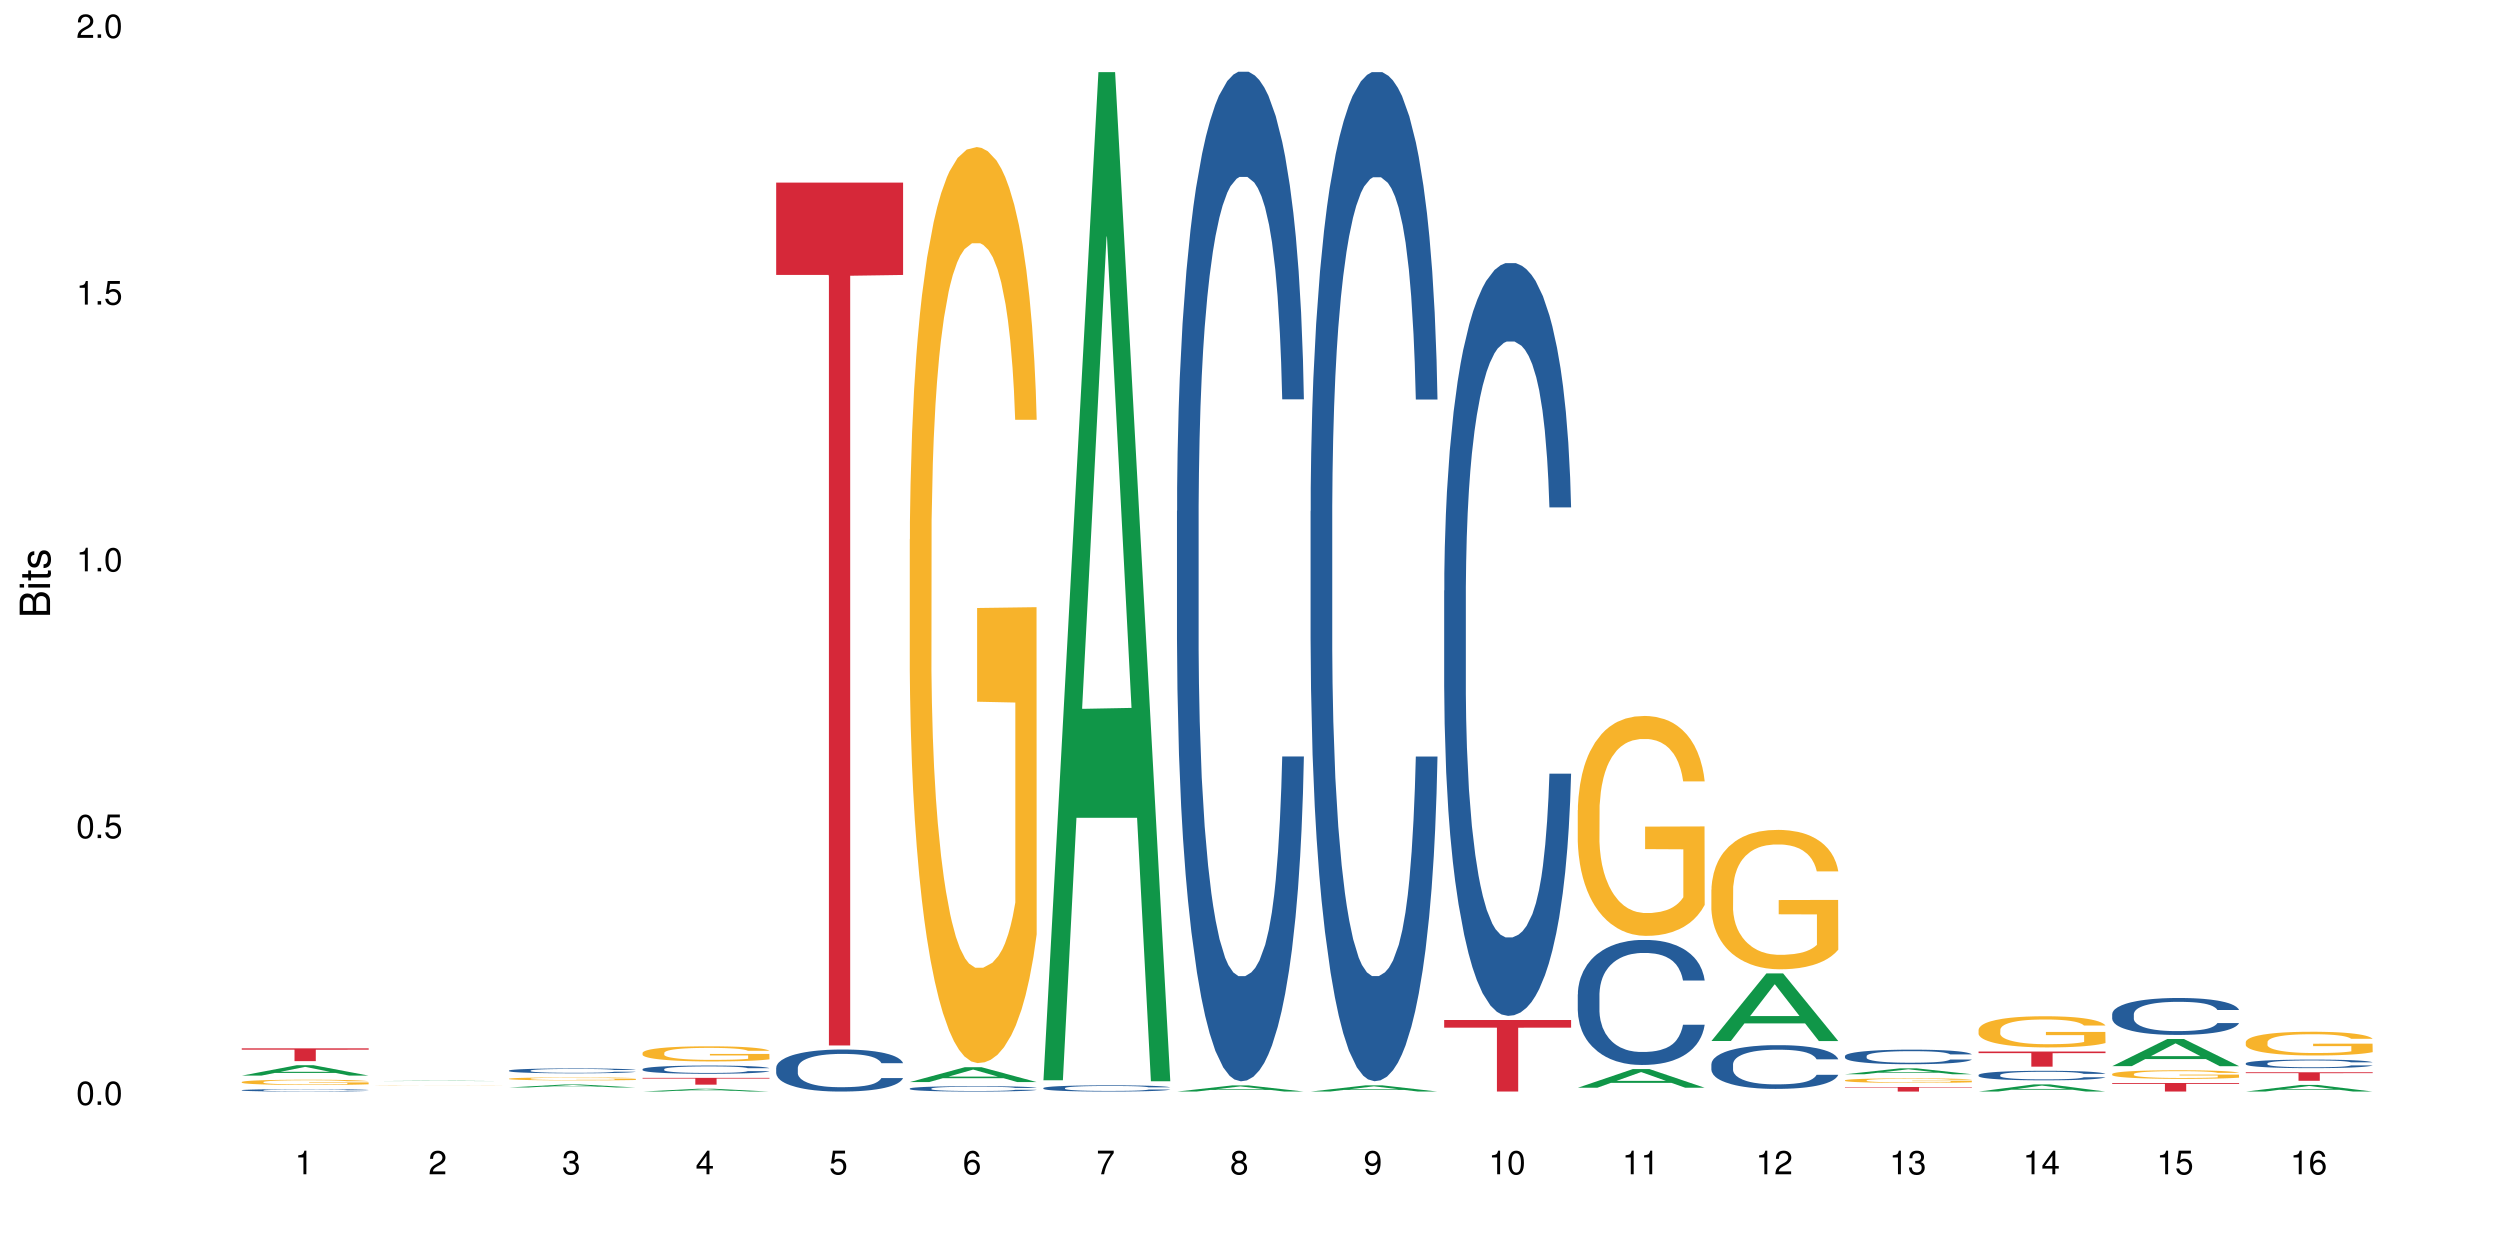 <?xml version="1.0" encoding="UTF-8"?>
<svg xmlns="http://www.w3.org/2000/svg" xmlns:xlink="http://www.w3.org/1999/xlink" width="720pt" height="360pt" viewBox="0 0 720 360" version="1.1">
<defs>
<g>
<symbol overflow="visible" id="glyph0-0">
<path style="stroke:none;" d=""/>
</symbol>
<symbol overflow="visible" id="glyph0-1">
<path style="stroke:none;" d="M 2.641 -6.797 C 2 -6.797 1.422 -6.531 1.078 -6.047 C 0.641 -5.453 0.406 -4.547 0.406 -3.297 C 0.406 -1 1.188 0.219 2.641 0.219 C 4.078 0.219 4.859 -1 4.859 -3.234 C 4.859 -4.562 4.656 -5.438 4.203 -6.047 C 3.844 -6.531 3.281 -6.797 2.641 -6.797 Z M 2.641 -6.047 C 3.547 -6.047 4 -5.125 4 -3.312 C 4 -1.375 3.562 -0.484 2.625 -0.484 C 1.734 -0.484 1.281 -1.422 1.281 -3.281 C 1.281 -5.141 1.734 -6.047 2.641 -6.047 Z M 2.641 -6.047 "/>
</symbol>
<symbol overflow="visible" id="glyph0-2">
<path style="stroke:none;" d="M 1.828 -1 L 0.828 -1 L 0.828 0 L 1.828 0 Z M 1.828 -1 "/>
</symbol>
<symbol overflow="visible" id="glyph0-3">
<path style="stroke:none;" d="M 4.562 -6.797 L 1.062 -6.797 L 0.547 -3.094 L 1.328 -3.094 C 1.719 -3.562 2.047 -3.734 2.578 -3.734 C 3.484 -3.734 4.062 -3.109 4.062 -2.094 C 4.062 -1.125 3.484 -0.531 2.578 -0.531 C 1.828 -0.531 1.375 -0.906 1.188 -1.672 L 0.328 -1.672 C 0.453 -1.109 0.547 -0.844 0.75 -0.594 C 1.125 -0.078 1.828 0.219 2.594 0.219 C 3.969 0.219 4.922 -0.781 4.922 -2.219 C 4.922 -3.562 4.031 -4.484 2.719 -4.484 C 2.25 -4.484 1.859 -4.359 1.469 -4.062 L 1.734 -5.969 L 4.562 -5.969 Z M 4.562 -6.797 "/>
</symbol>
<symbol overflow="visible" id="glyph0-4">
<path style="stroke:none;" d="M 2.484 -4.844 L 2.484 0 L 3.328 0 L 3.328 -6.797 L 2.766 -6.797 C 2.469 -5.75 2.281 -5.609 0.984 -5.453 L 0.984 -4.844 Z M 2.484 -4.844 "/>
</symbol>
<symbol overflow="visible" id="glyph0-5">
<path style="stroke:none;" d="M 4.859 -0.828 L 1.281 -0.828 C 1.359 -1.391 1.672 -1.75 2.5 -2.234 L 3.469 -2.75 C 4.406 -3.266 4.906 -3.969 4.906 -4.812 C 4.906 -5.375 4.672 -5.906 4.266 -6.266 C 3.859 -6.625 3.375 -6.797 2.719 -6.797 C 1.859 -6.797 1.219 -6.5 0.844 -5.922 C 0.609 -5.562 0.5 -5.125 0.484 -4.438 L 1.328 -4.438 C 1.359 -4.906 1.406 -5.188 1.531 -5.406 C 1.75 -5.812 2.188 -6.062 2.703 -6.062 C 3.469 -6.062 4.031 -5.516 4.031 -4.781 C 4.031 -4.25 3.719 -3.797 3.125 -3.438 L 2.234 -2.938 C 0.812 -2.141 0.406 -1.5 0.328 0 L 4.859 0 Z M 4.859 -0.828 "/>
</symbol>
<symbol overflow="visible" id="glyph0-6">
<path style="stroke:none;" d="M 2.125 -3.125 L 2.578 -3.125 C 3.516 -3.125 3.984 -2.703 3.984 -1.891 C 3.984 -1.031 3.469 -0.531 2.578 -0.531 C 1.656 -0.531 1.203 -0.984 1.156 -1.969 L 0.312 -1.969 C 0.344 -1.422 0.438 -1.078 0.609 -0.766 C 0.953 -0.109 1.625 0.219 2.547 0.219 C 3.953 0.219 4.859 -0.609 4.859 -1.906 C 4.859 -2.766 4.516 -3.25 3.703 -3.516 C 4.344 -3.766 4.656 -4.25 4.656 -4.938 C 4.656 -6.109 3.875 -6.797 2.578 -6.797 C 1.203 -6.797 0.484 -6.047 0.453 -4.609 L 1.297 -4.609 C 1.312 -5.016 1.344 -5.25 1.453 -5.453 C 1.641 -5.828 2.062 -6.062 2.594 -6.062 C 3.344 -6.062 3.797 -5.625 3.797 -4.906 C 3.797 -4.422 3.609 -4.141 3.25 -3.984 C 3.016 -3.891 2.719 -3.844 2.125 -3.844 Z M 2.125 -3.125 "/>
</symbol>
<symbol overflow="visible" id="glyph0-7">
<path style="stroke:none;" d="M 3.141 -1.625 L 3.141 0 L 3.984 0 L 3.984 -1.625 L 4.984 -1.625 L 4.984 -2.391 L 3.984 -2.391 L 3.984 -6.797 L 3.359 -6.797 L 0.266 -2.516 L 0.266 -1.625 Z M 3.141 -2.391 L 1 -2.391 L 3.141 -5.359 Z M 3.141 -2.391 "/>
</symbol>
<symbol overflow="visible" id="glyph0-8">
<path style="stroke:none;" d="M 4.781 -5.031 C 4.609 -6.141 3.891 -6.797 2.844 -6.797 C 2.094 -6.797 1.422 -6.438 1.031 -5.828 C 0.609 -5.172 0.406 -4.344 0.406 -3.094 C 0.406 -1.953 0.578 -1.234 0.984 -0.625 C 1.359 -0.078 1.953 0.219 2.703 0.219 C 3.984 0.219 4.922 -0.734 4.922 -2.078 C 4.922 -3.344 4.062 -4.234 2.844 -4.234 C 2.172 -4.234 1.641 -3.969 1.281 -3.469 C 1.281 -5.125 1.828 -6.047 2.797 -6.047 C 3.391 -6.047 3.797 -5.672 3.938 -5.031 Z M 2.734 -3.484 C 3.547 -3.484 4.062 -2.922 4.062 -2 C 4.062 -1.156 3.484 -0.531 2.703 -0.531 C 1.922 -0.531 1.328 -1.188 1.328 -2.047 C 1.328 -2.891 1.906 -3.484 2.734 -3.484 Z M 2.734 -3.484 "/>
</symbol>
<symbol overflow="visible" id="glyph0-9">
<path style="stroke:none;" d="M 4.984 -6.797 L 0.438 -6.797 L 0.438 -5.969 L 4.109 -5.969 C 2.5 -3.656 1.828 -2.234 1.328 0 L 2.219 0 C 2.594 -2.172 3.453 -4.047 4.984 -6.094 Z M 4.984 -6.797 "/>
</symbol>
<symbol overflow="visible" id="glyph0-10">
<path style="stroke:none;" d="M 3.75 -3.578 C 4.453 -4 4.688 -4.344 4.688 -4.984 C 4.688 -6.047 3.844 -6.797 2.641 -6.797 C 1.438 -6.797 0.594 -6.047 0.594 -4.984 C 0.594 -4.359 0.828 -4.016 1.516 -3.578 C 0.734 -3.203 0.359 -2.641 0.359 -1.891 C 0.359 -0.641 1.297 0.219 2.641 0.219 C 3.984 0.219 4.922 -0.641 4.922 -1.875 C 4.922 -2.641 4.531 -3.203 3.75 -3.578 Z M 2.641 -6.047 C 3.359 -6.047 3.812 -5.625 3.812 -4.969 C 3.812 -4.344 3.344 -3.922 2.641 -3.922 C 1.922 -3.922 1.453 -4.344 1.453 -4.984 C 1.453 -5.625 1.922 -6.047 2.641 -6.047 Z M 2.641 -3.203 C 3.484 -3.203 4.062 -2.672 4.062 -1.875 C 4.062 -1.062 3.484 -0.531 2.625 -0.531 C 1.797 -0.531 1.219 -1.078 1.219 -1.875 C 1.219 -2.672 1.797 -3.203 2.641 -3.203 Z M 2.641 -3.203 "/>
</symbol>
<symbol overflow="visible" id="glyph0-11">
<path style="stroke:none;" d="M 0.516 -1.547 C 0.672 -0.438 1.406 0.219 2.438 0.219 C 3.188 0.219 3.859 -0.141 4.266 -0.75 C 4.688 -1.406 4.891 -2.25 4.891 -3.484 C 4.891 -4.625 4.703 -5.359 4.312 -5.953 C 3.938 -6.5 3.344 -6.797 2.594 -6.797 C 1.297 -6.797 0.359 -5.844 0.359 -4.516 C 0.359 -3.25 1.234 -2.344 2.453 -2.344 C 3.094 -2.344 3.562 -2.578 4.016 -3.109 C 4 -1.453 3.469 -0.531 2.5 -0.531 C 1.906 -0.531 1.484 -0.906 1.359 -1.547 Z M 2.578 -6.062 C 3.375 -6.062 3.969 -5.406 3.969 -4.531 C 3.969 -3.688 3.375 -3.094 2.547 -3.094 C 1.734 -3.094 1.234 -3.672 1.234 -4.578 C 1.234 -5.438 1.797 -6.062 2.578 -6.062 Z M 2.578 -6.062 "/>
</symbol>
<symbol overflow="visible" id="glyph1-0">
<path style="stroke:none;" d=""/>
</symbol>
<symbol overflow="visible" id="glyph1-1">
<path style="stroke:none;" d="M 0 -0.953 L 0 -4.891 C 0 -5.719 -0.234 -6.344 -0.734 -6.797 C -1.188 -7.234 -1.812 -7.469 -2.5 -7.469 C -3.547 -7.469 -4.188 -7 -4.625 -5.875 C -4.984 -6.672 -5.641 -7.094 -6.531 -7.094 C -7.156 -7.094 -7.734 -6.859 -8.141 -6.391 C -8.562 -5.938 -8.75 -5.344 -8.75 -4.5 L -8.75 -0.953 Z M -4.984 -2.062 L -7.766 -2.062 L -7.766 -4.219 C -7.766 -4.844 -7.688 -5.203 -7.453 -5.5 C -7.219 -5.812 -6.859 -5.969 -6.375 -5.969 C -5.906 -5.969 -5.531 -5.812 -5.297 -5.5 C -5.062 -5.203 -4.984 -4.844 -4.984 -4.219 Z M -0.984 -2.062 L -4 -2.062 L -4 -4.781 C -4 -5.328 -3.859 -5.688 -3.578 -5.953 C -3.297 -6.219 -2.922 -6.359 -2.484 -6.359 C -2.062 -6.359 -1.688 -6.219 -1.406 -5.953 C -1.109 -5.688 -0.984 -5.328 -0.984 -4.781 Z M -0.984 -2.062 "/>
</symbol>
<symbol overflow="visible" id="glyph1-2">
<path style="stroke:none;" d="M -6.281 -1.797 L -6.281 -0.797 L 0 -0.797 L 0 -1.797 Z M -8.75 -1.797 L -8.75 -0.797 L -7.484 -0.797 L -7.484 -1.797 Z M -8.75 -1.797 "/>
</symbol>
<symbol overflow="visible" id="glyph1-3">
<path style="stroke:none;" d="M -6.281 -3.047 L -6.281 -2.016 L -8.016 -2.016 L -8.016 -1.016 L -6.281 -1.016 L -6.281 -0.172 L -5.469 -0.172 L -5.469 -1.016 L -0.719 -1.016 C -0.078 -1.016 0.281 -1.453 0.281 -2.234 C 0.281 -2.469 0.25 -2.719 0.188 -3.047 L -0.641 -3.047 C -0.609 -2.922 -0.594 -2.766 -0.594 -2.562 C -0.594 -2.141 -0.719 -2.016 -1.156 -2.016 L -5.469 -2.016 L -5.469 -3.047 Z M -6.281 -3.047 "/>
</symbol>
<symbol overflow="visible" id="glyph1-4">
<path style="stroke:none;" d="M -4.531 -5.25 C -5.766 -5.25 -6.469 -4.422 -6.469 -2.969 C -6.469 -1.516 -5.719 -0.562 -4.547 -0.562 C -3.562 -0.562 -3.094 -1.062 -2.734 -2.562 L -2.516 -3.484 C -2.344 -4.188 -2.094 -4.469 -1.625 -4.469 C -1.047 -4.469 -0.641 -3.875 -0.641 -3 C -0.641 -2.453 -0.797 -2 -1.062 -1.75 C -1.25 -1.594 -1.422 -1.531 -1.875 -1.469 L -1.875 -0.406 C -0.422 -0.453 0.281 -1.266 0.281 -2.922 C 0.281 -4.5 -0.5 -5.516 -1.719 -5.516 C -2.656 -5.516 -3.172 -4.984 -3.469 -3.734 L -3.703 -2.766 C -3.891 -1.953 -4.156 -1.609 -4.594 -1.609 C -5.172 -1.609 -5.547 -2.125 -5.547 -2.938 C -5.547 -3.75 -5.203 -4.172 -4.531 -4.203 Z M -4.531 -5.25 "/>
</symbol>
</g>
</defs>
<g id="surface55595">
<rect x="0" y="0" width="720" height="360" style="fill:rgb(100%,100%,100%);fill-opacity:1;stroke:none;"/>
<path style=" stroke:none;fill-rule:nonzero;fill:rgb(6.275%,58.824%,28.235%);fill-opacity:1;" d="M 69.629 309.781 L 69.668 309.777 L 85.484 306.777 L 90.289 306.777 L 106.184 309.781 L 100.598 309.781 L 96.613 309 L 79.156 309 L 75.254 309.781 L 69.629 309.781 L 80.836 308.672 L 95.012 308.672 L 87.945 307.27 L 87.867 307.266 L 87.789 307.273 L 80.797 308.672 L 80.836 308.672 Z M 69.629 309.781 "/>
<path style=" stroke:none;fill-rule:nonzero;fill:rgb(14.51%,36.078%,60%);fill-opacity:1;" d="M 69.629 313.969 L 69.676 313.969 L 69.676 313.953 L 69.809 313.93 L 70.121 313.898 L 70.434 313.875 L 71.234 313.84 L 72.348 313.801 L 73.508 313.773 L 74.355 313.754 L 75.113 313.742 L 76.852 313.719 L 77.965 313.707 L 79.168 313.695 L 80.641 313.684 L 81.711 313.68 L 84.117 313.668 L 85.898 313.664 L 87.281 313.66 L 90.27 313.66 L 92.051 313.664 L 93.344 313.668 L 94.77 313.672 L 95.973 313.68 L 98.07 313.691 L 99.941 313.711 L 100.789 313.719 L 102.125 313.742 L 103.152 313.762 L 103.863 313.777 L 104.668 313.801 L 105.379 313.832 L 105.914 313.863 L 106.184 313.891 L 99.941 313.891 L 99.629 313.867 L 99.273 313.844 L 98.605 313.82 L 97.938 313.801 L 97 313.781 L 96.152 313.77 L 94.992 313.758 L 93.969 313.75 L 92.898 313.742 L 91.875 313.738 L 89.91 313.734 L 86.793 313.734 L 85.055 313.742 L 84.117 313.746 L 82.781 313.754 L 81.844 313.762 L 80.73 313.777 L 79.973 313.789 L 79.035 313.805 L 78.367 313.82 L 77.609 313.84 L 77.164 313.855 L 76.762 313.875 L 76.406 313.895 L 76.137 313.918 L 75.961 313.941 L 75.871 313.965 L 75.871 314.066 L 75.961 314.09 L 76.184 314.117 L 76.762 314.156 L 77.609 314.191 L 78.59 314.219 L 79.527 314.238 L 80.059 314.246 L 80.773 314.258 L 81.887 314.27 L 83.492 314.285 L 84.43 314.289 L 85.855 314.293 L 87.328 314.297 L 89.289 314.297 L 91.027 314.293 L 92.184 314.289 L 93.391 314.285 L 95.039 314.273 L 96.062 314.266 L 96.953 314.25 L 97.625 314.238 L 98.07 314.23 L 98.738 314.211 L 99.273 314.188 L 99.676 314.164 L 99.941 314.141 L 106.184 314.141 L 105.914 314.168 L 105.516 314.195 L 105.113 314.211 L 104.488 314.234 L 103.773 314.254 L 102.75 314.277 L 101.902 314.293 L 100.789 314.309 L 99.762 314.32 L 98.648 314.332 L 97 314.344 L 95.93 314.352 L 94.77 314.359 L 93.391 314.363 L 91.648 314.367 L 89.777 314.371 L 86.168 314.371 L 84.785 314.367 L 82.957 314.359 L 80.684 314.348 L 79.035 314.336 L 77.742 314.324 L 76.629 314.312 L 75.379 314.293 L 73.773 314.266 L 72.793 314.242 L 72.125 314.227 L 71.367 314.199 L 70.832 314.176 L 70.207 314.141 L 69.762 314.094 L 69.629 314.059 Z M 69.629 313.969 "/>
<path style=" stroke:none;fill-rule:nonzero;fill:rgb(96.863%,70.196%,16.863%);fill-opacity:1;" d="M 69.629 311.613 L 69.676 311.609 L 69.676 311.582 L 69.852 311.52 L 70.297 311.434 L 70.879 311.363 L 71.5 311.309 L 71.902 311.281 L 72.57 311.238 L 73.152 311.207 L 74.621 311.145 L 76.496 311.086 L 77.52 311.062 L 78.68 311.039 L 80.328 311.012 L 81.086 311.004 L 83.402 310.98 L 86.035 310.965 L 88.93 310.961 L 90.27 310.965 L 92.098 310.969 L 94.594 310.984 L 96.02 310.996 L 97.133 311.012 L 98.293 311.031 L 99.719 311.059 L 101.055 311.09 L 102.125 311.125 L 103.195 311.164 L 104.086 311.211 L 104.844 311.258 L 105.516 311.316 L 105.914 311.367 L 106.184 311.414 L 99.984 311.414 L 99.629 311.367 L 99.227 311.328 L 98.559 311.281 L 97.891 311.25 L 97.223 311.223 L 95.973 311.188 L 94.906 311.164 L 93.566 311.145 L 92.273 311.133 L 90.805 311.125 L 89.91 311.121 L 87.551 311.121 L 85.41 311.133 L 84.16 311.141 L 83.27 311.152 L 82.023 311.176 L 81.266 311.191 L 80.816 311.203 L 79.48 311.246 L 78.59 311.285 L 78.098 311.309 L 77.477 311.352 L 77.027 311.391 L 76.539 311.445 L 76.27 311.488 L 75.914 311.582 L 75.871 311.832 L 76.004 311.883 L 76.27 311.941 L 76.629 311.988 L 77.164 312.043 L 77.699 312.082 L 78.633 312.137 L 79.438 312.172 L 80.059 312.195 L 81.266 312.234 L 81.754 312.246 L 82.914 312.273 L 84.117 312.293 L 85.59 312.309 L 86.703 312.316 L 88.484 312.324 L 90.758 312.324 L 93.434 312.316 L 95.129 312.305 L 96.285 312.293 L 97.043 312.281 L 97.98 312.27 L 98.648 312.254 L 99.273 312.238 L 100.031 312.215 L 100.031 311.883 L 89.02 311.883 L 89.02 311.727 L 106.137 311.727 L 106.184 312.27 L 105.246 312.305 L 104.086 312.34 L 102.973 312.367 L 101.812 312.391 L 100.164 312.418 L 98.828 312.434 L 96.777 312.453 L 94.906 312.469 L 92.941 312.477 L 91.203 312.48 L 87.328 312.48 L 85.363 312.469 L 83.805 312.461 L 82.379 312.445 L 80.953 312.426 L 79.168 312.398 L 78.012 312.375 L 76.805 312.344 L 75.602 312.312 L 74.531 312.273 L 73.82 312.242 L 73.105 312.211 L 72.348 312.168 L 71.637 312.121 L 71.102 312.078 L 70.609 312.031 L 70.254 311.984 L 69.898 311.922 L 69.719 311.871 L 69.629 311.828 Z M 69.629 311.613 "/>
<path style=" stroke:none;fill-rule:nonzero;fill:rgb(83.922%,15.686%,22.353%);fill-opacity:1;" d="M 69.629 301.922 L 106.184 301.922 L 106.184 302.312 L 90.949 302.316 L 90.949 305.598 L 84.82 305.598 L 84.82 302.32 L 84.73 302.312 L 69.629 302.312 Z M 69.629 301.922 "/>
<path style=" stroke:none;fill-rule:nonzero;fill:rgb(6.275%,58.824%,28.235%);fill-opacity:1;" d="M 108.105 311.355 L 108.145 311.355 L 123.961 311.242 L 128.766 311.242 L 144.66 311.355 L 139.074 311.355 L 135.09 311.328 L 117.637 311.328 L 113.73 311.355 L 108.105 311.355 L 119.312 311.312 L 133.492 311.312 L 126.422 311.262 L 126.266 311.262 L 119.273 311.312 L 119.312 311.312 Z M 108.105 311.355 "/>
<path style=" stroke:none;fill-rule:nonzero;fill:rgb(96.863%,70.196%,16.863%);fill-opacity:1;" d="M 108.105 312.566 L 108.152 312.566 L 108.152 312.562 L 108.328 312.562 L 108.773 312.559 L 109.355 312.555 L 109.98 312.551 L 110.379 312.551 L 111.047 312.547 L 111.629 312.547 L 113.098 312.543 L 114.973 312.539 L 119.562 312.539 L 121.879 312.535 L 134.496 312.535 L 135.609 312.539 L 138.195 312.539 L 139.531 312.543 L 141.672 312.543 L 142.562 312.547 L 143.32 312.551 L 143.992 312.551 L 144.391 312.555 L 144.66 312.555 L 138.105 312.555 L 137.707 312.551 L 137.035 312.551 L 136.367 312.547 L 134.453 312.547 L 133.383 312.543 L 121.746 312.543 L 120.5 312.547 L 117.957 312.547 L 117.066 312.551 L 116.574 312.551 L 115.953 312.555 L 115.508 312.555 L 115.016 312.559 L 114.75 312.559 L 114.391 312.562 L 114.348 312.574 L 114.48 312.578 L 114.75 312.578 L 115.105 312.582 L 115.641 312.586 L 116.176 312.586 L 117.109 312.59 L 118.539 312.59 L 119.742 312.594 L 121.391 312.594 L 122.594 312.598 L 135.52 312.598 L 136.457 312.594 L 138.508 312.594 L 138.508 312.578 L 127.496 312.578 L 127.496 312.57 L 144.613 312.57 L 144.66 312.594 L 143.723 312.598 L 142.562 312.598 L 141.449 312.602 L 137.305 312.602 L 135.254 312.605 L 122.281 312.605 L 120.855 312.602 L 116.488 312.602 L 115.285 312.598 L 114.078 312.598 L 113.012 312.594 L 111.582 312.594 L 110.824 312.59 L 110.113 312.59 L 109.578 312.586 L 109.086 312.586 L 108.375 312.578 L 108.195 312.578 L 108.105 312.574 Z M 108.105 312.566 "/>
<path style=" stroke:none;fill-rule:nonzero;fill:rgb(6.275%,58.824%,28.235%);fill-opacity:1;" d="M 146.582 313.191 L 146.621 313.191 L 162.438 312.332 L 167.242 312.332 L 183.137 313.195 L 177.551 313.195 L 173.57 312.969 L 156.113 312.969 L 152.207 313.191 L 146.582 313.191 L 157.793 312.875 L 171.969 312.875 L 164.898 312.473 L 164.82 312.473 L 164.742 312.477 L 157.754 312.875 L 157.793 312.875 Z M 146.582 313.191 "/>
<path style=" stroke:none;fill-rule:nonzero;fill:rgb(14.51%,36.078%,60%);fill-opacity:1;" d="M 146.582 308.32 L 146.629 308.316 L 146.629 308.285 L 146.762 308.238 L 147.074 308.176 L 147.387 308.133 L 148.188 308.059 L 149.301 307.984 L 150.461 307.926 L 151.309 307.895 L 152.066 307.867 L 153.805 307.82 L 154.918 307.797 L 156.121 307.773 L 157.594 307.75 L 158.664 307.738 L 161.07 307.719 L 162.855 307.711 L 164.234 307.707 L 167.223 307.707 L 169.004 307.711 L 170.297 307.719 L 171.727 307.727 L 172.93 307.738 L 175.023 307.766 L 176.895 307.805 L 177.742 307.824 L 179.078 307.863 L 180.105 307.902 L 180.82 307.938 L 181.621 307.984 L 182.336 308.043 L 182.867 308.105 L 183.137 308.164 L 176.895 308.164 L 176.582 308.109 L 176.227 308.07 L 175.559 308.02 L 174.891 307.98 L 173.953 307.945 L 173.105 307.918 L 171.949 307.895 L 170.922 307.879 L 169.852 307.867 L 168.828 307.859 L 166.867 307.852 L 164.594 307.852 L 163.746 307.855 L 162.008 307.863 L 161.07 307.875 L 159.734 307.891 L 158.797 307.91 L 157.684 307.934 L 156.926 307.957 L 155.988 307.988 L 155.32 308.02 L 154.562 308.062 L 154.117 308.094 L 153.715 308.129 L 153.359 308.172 L 153.09 308.219 L 152.914 308.266 L 152.824 308.312 L 152.824 308.512 L 152.914 308.559 L 153.137 308.613 L 153.715 308.691 L 154.562 308.758 L 155.543 308.812 L 156.48 308.852 L 157.016 308.871 L 157.727 308.891 L 158.844 308.918 L 160.445 308.941 L 161.383 308.953 L 162.809 308.961 L 164.281 308.969 L 166.242 308.969 L 167.98 308.961 L 169.141 308.957 L 170.344 308.945 L 171.992 308.926 L 173.016 308.902 L 173.91 308.879 L 174.578 308.855 L 175.023 308.832 L 175.691 308.793 L 176.227 308.75 L 176.629 308.703 L 176.895 308.66 L 183.137 308.66 L 182.867 308.711 L 182.469 308.762 L 182.066 308.801 L 181.441 308.844 L 180.73 308.887 L 179.703 308.93 L 178.855 308.961 L 177.742 308.992 L 176.719 309.016 L 175.602 309.039 L 173.953 309.062 L 172.883 309.078 L 171.727 309.09 L 170.344 309.098 L 168.605 309.109 L 166.73 309.113 L 163.121 309.113 L 161.738 309.105 L 159.91 309.094 L 157.637 309.07 L 155.988 309.047 L 154.695 309.023 L 153.582 308.996 L 152.332 308.961 L 150.73 308.906 L 149.75 308.863 L 149.078 308.824 L 148.32 308.777 L 147.785 308.73 L 147.164 308.66 L 146.719 308.566 L 146.582 308.496 Z M 146.582 308.32 "/>
<path style=" stroke:none;fill-rule:nonzero;fill:rgb(96.863%,70.196%,16.863%);fill-opacity:1;" d="M 146.582 310.664 L 146.629 310.66 L 146.629 310.645 L 146.805 310.609 L 147.25 310.562 L 147.832 310.523 L 148.457 310.492 L 148.855 310.473 L 149.523 310.449 L 150.105 310.434 L 151.574 310.398 L 153.449 310.363 L 154.473 310.352 L 155.633 310.336 L 157.281 310.324 L 158.039 310.316 L 160.359 310.305 L 162.988 310.297 L 165.887 310.293 L 167.223 310.297 L 169.051 310.297 L 171.547 310.309 L 172.973 310.316 L 174.086 310.324 L 175.246 310.332 L 176.672 310.348 L 178.012 310.367 L 179.078 310.387 L 180.148 310.41 L 181.043 310.434 L 181.801 310.461 L 182.469 310.496 L 182.867 310.523 L 183.137 310.551 L 176.941 310.551 L 176.582 310.523 L 176.184 310.5 L 175.516 310.477 L 174.844 310.457 L 174.176 310.441 L 172.93 310.422 L 171.859 310.41 L 170.52 310.398 L 169.227 310.391 L 167.758 310.387 L 166.867 310.383 L 164.504 310.383 L 162.363 310.391 L 161.117 310.395 L 160.223 310.402 L 158.977 310.414 L 158.219 310.422 L 157.773 310.43 L 156.434 310.453 L 155.543 310.477 L 155.055 310.492 L 154.43 310.516 L 153.984 310.535 L 153.492 310.566 L 153.227 310.59 L 152.867 310.645 L 152.824 310.785 L 152.957 310.816 L 153.227 310.848 L 153.582 310.875 L 154.117 310.906 L 154.652 310.93 L 155.586 310.961 L 156.391 310.98 L 157.016 310.992 L 158.219 311.016 L 158.707 311.023 L 159.867 311.035 L 161.07 311.047 L 162.543 311.055 L 163.656 311.062 L 165.438 311.066 L 167.711 311.066 L 170.387 311.059 L 172.082 311.055 L 173.242 311.047 L 174 311.043 L 174.934 311.035 L 175.602 311.027 L 176.227 311.016 L 176.984 311.004 L 176.984 310.816 L 165.973 310.816 L 165.973 310.727 L 183.094 310.727 L 183.137 311.035 L 182.199 311.055 L 181.043 311.074 L 179.926 311.09 L 178.77 311.105 L 177.117 311.117 L 175.781 311.129 L 173.73 311.141 L 171.859 311.145 L 169.898 311.152 L 164.281 311.152 L 162.32 311.148 L 160.758 311.141 L 157.906 311.125 L 156.121 311.105 L 154.965 311.094 L 153.762 311.078 L 152.555 311.059 L 151.488 311.035 L 150.773 311.02 L 150.059 311 L 149.301 310.977 L 148.59 310.949 L 148.055 310.926 L 147.562 310.898 L 147.207 310.875 L 146.852 310.836 L 146.672 310.809 L 146.582 310.785 Z M 146.582 310.664 "/>
<path style=" stroke:none;fill-rule:nonzero;fill:rgb(6.275%,58.824%,28.235%);fill-opacity:1;" d="M 185.059 314.371 L 185.098 314.367 L 200.914 313.559 L 205.719 313.559 L 221.613 314.371 L 216.027 314.371 L 212.047 314.16 L 194.59 314.16 L 190.684 314.371 L 185.059 314.371 L 196.27 314.07 L 210.445 314.07 L 203.375 313.691 L 203.297 313.691 L 203.219 313.695 L 196.23 314.07 L 196.27 314.07 Z M 185.059 314.371 "/>
<path style=" stroke:none;fill-rule:nonzero;fill:rgb(14.51%,36.078%,60%);fill-opacity:1;" d="M 185.059 307.91 L 185.105 307.91 L 185.105 307.859 L 185.238 307.773 L 185.551 307.672 L 185.863 307.598 L 186.664 307.473 L 187.781 307.348 L 188.938 307.254 L 189.785 307.195 L 190.543 307.152 L 192.281 307.07 L 193.395 307.031 L 194.602 306.992 L 196.07 306.957 L 197.141 306.934 L 199.547 306.898 L 201.332 306.887 L 202.711 306.879 L 205.699 306.879 L 207.484 306.887 L 208.773 306.898 L 210.203 306.914 L 211.406 306.934 L 213.5 306.984 L 215.371 307.043 L 216.219 307.078 L 217.559 307.145 L 218.582 307.211 L 219.297 307.266 L 220.098 307.348 L 220.812 307.445 L 221.348 307.555 L 221.613 307.648 L 215.371 307.648 L 215.062 307.562 L 214.703 307.496 L 214.035 307.406 L 213.367 307.344 L 212.43 307.281 L 211.582 307.238 L 210.426 307.199 L 209.398 307.172 L 208.328 307.152 L 207.305 307.141 L 205.344 307.125 L 203.07 307.125 L 202.223 307.129 L 200.484 307.148 L 199.547 307.164 L 198.211 307.191 L 197.273 307.223 L 196.16 307.266 L 195.402 307.301 L 194.465 307.359 L 193.797 307.41 L 193.039 307.48 L 192.594 307.535 L 192.191 307.594 L 191.836 307.668 L 191.57 307.742 L 191.391 307.824 L 191.301 307.902 L 191.301 308.238 L 191.391 308.316 L 191.613 308.406 L 192.191 308.539 L 193.039 308.652 L 194.02 308.746 L 194.957 308.809 L 195.492 308.84 L 196.203 308.875 L 197.32 308.918 L 198.922 308.961 L 199.859 308.98 L 201.285 308.996 L 202.758 309.004 L 204.719 309.004 L 206.457 308.996 L 207.617 308.984 L 208.82 308.969 L 210.469 308.934 L 211.496 308.898 L 212.387 308.855 L 213.055 308.816 L 213.5 308.781 L 214.168 308.711 L 214.703 308.641 L 215.105 308.562 L 215.371 308.488 L 221.613 308.488 L 221.348 308.574 L 220.945 308.66 L 220.543 308.723 L 219.918 308.801 L 219.207 308.867 L 218.18 308.941 L 217.336 308.992 L 216.219 309.047 L 215.195 309.09 L 214.078 309.125 L 212.43 309.168 L 211.359 309.191 L 210.203 309.211 L 208.82 309.227 L 207.082 309.242 L 205.211 309.25 L 203.469 309.254 L 201.598 309.25 L 200.215 309.238 L 198.391 309.219 L 196.117 309.18 L 194.465 309.141 L 193.172 309.098 L 192.059 309.055 L 190.812 308.996 L 189.207 308.902 L 188.227 308.828 L 187.555 308.766 L 186.797 308.684 L 186.266 308.605 L 185.641 308.484 L 185.195 308.332 L 185.059 308.211 Z M 185.059 307.91 "/>
<path style=" stroke:none;fill-rule:nonzero;fill:rgb(96.863%,70.196%,16.863%);fill-opacity:1;" d="M 185.059 303.203 L 185.105 303.199 L 185.105 303.121 L 185.281 302.941 L 185.73 302.695 L 186.309 302.492 L 186.934 302.332 L 187.332 302.246 L 188.004 302.129 L 188.582 302.039 L 190.055 301.859 L 191.926 301.691 L 192.949 301.621 L 194.109 301.555 L 195.758 301.477 L 196.516 301.449 L 198.836 301.387 L 201.465 301.348 L 204.363 301.336 L 205.699 301.34 L 207.527 301.355 L 210.023 301.398 L 211.449 301.438 L 212.562 301.477 L 213.723 301.531 L 215.148 301.609 L 216.488 301.707 L 217.559 301.801 L 218.625 301.922 L 219.52 302.047 L 220.277 302.188 L 220.945 302.355 L 221.348 302.496 L 221.613 302.633 L 215.418 302.633 L 215.062 302.496 L 214.66 302.387 L 213.992 302.254 L 213.32 302.16 L 212.652 302.082 L 211.406 301.98 L 210.336 301.918 L 209 301.859 L 207.707 301.824 L 206.234 301.801 L 205.344 301.793 L 202.98 301.793 L 200.84 301.82 L 199.594 301.852 L 198.699 301.883 L 197.453 301.945 L 196.695 301.992 L 196.25 302.023 L 194.91 302.148 L 194.02 302.258 L 193.531 302.336 L 192.906 302.453 L 192.461 302.562 L 191.969 302.723 L 191.703 302.84 L 191.344 303.113 L 191.301 303.828 L 191.434 303.98 L 191.703 304.145 L 192.059 304.289 L 192.594 304.441 L 193.129 304.555 L 194.066 304.711 L 194.867 304.812 L 195.492 304.883 L 196.695 304.988 L 197.184 305.027 L 198.344 305.098 L 199.547 305.152 L 201.02 305.199 L 202.133 305.227 L 203.918 305.246 L 206.191 305.246 L 208.863 305.223 L 210.559 305.188 L 211.719 305.156 L 212.477 305.129 L 213.41 305.086 L 214.078 305.047 L 214.703 305 L 215.461 304.934 L 215.461 303.98 L 204.453 303.977 L 204.453 303.531 L 221.57 303.527 L 221.613 305.086 L 220.676 305.191 L 219.52 305.297 L 218.402 305.375 L 217.246 305.445 L 215.594 305.52 L 214.258 305.566 L 212.207 305.625 L 210.336 305.66 L 208.375 305.684 L 206.637 305.695 L 204.586 305.699 L 202.758 305.691 L 200.797 305.668 L 199.234 305.637 L 197.809 305.594 L 196.383 305.543 L 194.602 305.461 L 193.441 305.391 L 192.238 305.309 L 191.035 305.207 L 189.965 305.102 L 189.25 305.016 L 188.539 304.922 L 187.781 304.801 L 187.066 304.668 L 186.531 304.543 L 186.039 304.402 L 185.684 304.273 L 185.328 304.094 L 185.148 303.949 L 185.059 303.824 Z M 185.059 303.203 "/>
<path style=" stroke:none;fill-rule:nonzero;fill:rgb(83.922%,15.686%,22.353%);fill-opacity:1;" d="M 185.059 310.434 L 221.613 310.434 L 221.613 310.641 L 206.379 310.645 L 206.379 312.379 L 200.25 312.379 L 200.25 310.645 L 200.16 310.641 L 185.059 310.641 Z M 185.059 310.434 "/>
<path style=" stroke:none;fill-rule:nonzero;fill:rgb(14.51%,36.078%,60%);fill-opacity:1;" d="M 223.539 307.535 L 223.582 307.523 L 223.582 307.258 L 223.715 306.836 L 224.027 306.305 L 224.34 305.941 L 225.141 305.289 L 226.258 304.66 L 227.414 304.172 L 228.262 303.883 L 229.02 303.664 L 230.758 303.254 L 231.875 303.043 L 233.078 302.855 L 234.547 302.668 L 235.617 302.559 L 238.023 302.379 L 239.809 302.301 L 241.191 302.27 L 244.176 302.27 L 245.961 302.312 L 247.254 302.367 L 248.68 302.457 L 249.883 302.559 L 251.977 302.801 L 253.848 303.109 L 254.695 303.285 L 256.035 303.629 L 257.059 303.961 L 257.773 304.25 L 258.574 304.66 L 259.289 305.156 L 259.824 305.719 L 260.09 306.195 L 253.848 306.195 L 253.539 305.754 L 253.18 305.41 L 252.512 304.957 L 251.844 304.637 L 250.906 304.316 L 250.059 304.105 L 248.902 303.895 L 247.875 303.762 L 246.805 303.664 L 245.781 303.598 L 243.82 303.531 L 241.547 303.531 L 240.699 303.551 L 238.961 303.641 L 238.023 303.719 L 236.688 303.871 L 235.75 304.016 L 234.637 304.238 L 233.879 304.426 L 232.941 304.715 L 232.273 304.969 L 231.516 305.332 L 231.07 305.609 L 230.668 305.918 L 230.312 306.285 L 230.047 306.672 L 229.867 307.082 L 229.777 307.48 L 229.777 309.195 L 229.867 309.594 L 230.09 310.055 L 230.668 310.73 L 231.516 311.316 L 232.496 311.781 L 233.434 312.113 L 233.969 312.27 L 234.68 312.445 L 235.797 312.668 L 237.402 312.887 L 238.336 312.977 L 239.762 313.066 L 241.234 313.109 L 243.195 313.109 L 244.934 313.066 L 246.094 313.012 L 247.297 312.922 L 248.945 312.734 L 249.973 312.555 L 250.863 312.348 L 251.531 312.137 L 251.977 311.961 L 252.645 311.617 L 253.18 311.238 L 253.582 310.852 L 253.848 310.477 L 260.09 310.477 L 259.824 310.918 L 259.422 311.352 L 259.02 311.672 L 258.395 312.059 L 257.684 312.402 L 256.656 312.789 L 255.812 313.043 L 254.695 313.32 L 253.672 313.531 L 252.559 313.719 L 250.906 313.938 L 249.836 314.051 L 248.68 314.148 L 247.297 314.238 L 245.559 314.316 L 243.688 314.359 L 241.949 314.371 L 240.074 314.348 L 238.695 314.305 L 236.867 314.203 L 234.594 314.004 L 232.941 313.797 L 231.648 313.586 L 230.535 313.363 L 229.289 313.066 L 227.684 312.578 L 226.703 312.203 L 226.035 311.895 L 225.277 311.461 L 224.742 311.074 L 224.117 310.453 L 223.672 309.668 L 223.539 309.062 Z M 223.539 307.535 "/>
<path style=" stroke:none;fill-rule:nonzero;fill:rgb(83.922%,15.686%,22.353%);fill-opacity:1;" d="M 223.539 52.582 L 260.09 52.582 L 260.09 79.184 L 244.855 79.418 L 244.855 301.09 L 238.727 301.09 L 238.727 79.652 L 238.637 79.184 L 223.539 79.184 Z M 223.539 52.582 "/>
<path style=" stroke:none;fill-rule:nonzero;fill:rgb(6.275%,58.824%,28.235%);fill-opacity:1;" d="M 262.016 311.633 L 262.055 311.629 L 277.871 307.355 L 282.672 307.355 L 298.566 311.637 L 292.984 311.637 L 289 310.52 L 271.543 310.52 L 267.637 311.633 L 262.016 311.633 L 273.223 310.059 L 287.398 310.055 L 280.328 308.055 L 280.25 308.051 L 280.172 308.062 L 273.184 310.055 L 273.223 310.059 Z M 262.016 311.633 "/>
<path style=" stroke:none;fill-rule:nonzero;fill:rgb(14.51%,36.078%,60%);fill-opacity:1;" d="M 262.016 313.492 L 262.059 313.492 L 262.059 313.457 L 262.191 313.402 L 262.504 313.336 L 262.816 313.289 L 263.617 313.207 L 264.734 313.125 L 265.891 313.062 L 266.738 313.023 L 267.496 312.996 L 269.234 312.945 L 270.352 312.918 L 271.555 312.895 L 273.023 312.871 L 274.094 312.855 L 276.5 312.832 L 278.285 312.824 L 279.668 312.816 L 282.652 312.816 L 284.438 312.824 L 285.73 312.832 L 287.156 312.844 L 288.359 312.855 L 290.453 312.887 L 292.328 312.926 L 293.172 312.949 L 294.512 312.992 L 295.535 313.035 L 296.25 313.07 L 297.051 313.125 L 297.766 313.188 L 298.301 313.262 L 298.566 313.32 L 292.328 313.32 L 292.016 313.266 L 291.656 313.223 L 290.988 313.164 L 290.32 313.121 L 289.383 313.082 L 288.539 313.055 L 287.379 313.027 L 286.352 313.012 L 285.285 312.996 L 284.258 312.988 L 282.297 312.98 L 280.023 312.98 L 279.176 312.984 L 277.438 312.996 L 276.5 313.004 L 275.164 313.023 L 274.227 313.043 L 273.113 313.07 L 272.355 313.094 L 271.422 313.133 L 270.75 313.164 L 269.992 313.211 L 269.547 313.246 L 269.148 313.285 L 268.789 313.332 L 268.523 313.383 L 268.344 313.434 L 268.254 313.488 L 268.254 313.707 L 268.344 313.758 L 268.566 313.816 L 269.148 313.902 L 269.992 313.98 L 270.973 314.039 L 271.91 314.082 L 272.445 314.102 L 273.16 314.125 L 274.273 314.152 L 275.879 314.18 L 276.812 314.191 L 278.238 314.203 L 279.711 314.207 L 281.672 314.207 L 283.41 314.203 L 284.57 314.195 L 285.773 314.184 L 287.422 314.16 L 288.449 314.137 L 289.34 314.109 L 290.008 314.086 L 290.453 314.062 L 291.121 314.016 L 291.656 313.969 L 292.059 313.918 L 292.328 313.871 L 298.566 313.871 L 298.301 313.93 L 297.898 313.984 L 297.496 314.023 L 296.875 314.074 L 296.16 314.117 L 295.137 314.168 L 294.289 314.199 L 293.172 314.234 L 292.148 314.262 L 291.035 314.285 L 289.383 314.316 L 288.316 314.328 L 287.156 314.344 L 285.773 314.355 L 284.035 314.363 L 282.164 314.371 L 280.426 314.371 L 278.551 314.367 L 277.172 314.363 L 275.344 314.348 L 273.07 314.324 L 271.422 314.297 L 270.129 314.27 L 269.012 314.242 L 267.766 314.203 L 266.16 314.141 L 265.18 314.094 L 264.512 314.055 L 263.754 313.996 L 263.219 313.949 L 262.594 313.867 L 262.148 313.766 L 262.016 313.691 Z M 262.016 313.492 "/>
<path style=" stroke:none;fill-rule:nonzero;fill:rgb(96.863%,70.196%,16.863%);fill-opacity:1;" d="M 262.016 155.348 L 262.059 155.109 L 262.059 150.289 L 262.238 139.449 L 262.684 124.508 L 263.262 112.223 L 263.887 102.586 L 264.289 97.523 L 264.957 90.297 L 265.535 84.996 L 267.008 74.152 L 268.879 64.035 L 269.906 59.699 L 271.062 55.602 L 272.711 51.023 L 273.469 49.336 L 275.789 45.484 L 278.418 43.074 L 281.316 42.352 L 282.652 42.59 L 284.48 43.555 L 286.977 46.207 L 288.402 48.613 L 289.52 51.023 L 290.676 54.156 L 292.105 58.977 L 293.441 64.758 L 294.512 70.539 L 295.582 77.77 L 296.473 85.477 L 297.23 93.91 L 297.898 104.031 L 298.301 112.461 L 298.566 120.895 L 292.371 120.895 L 292.016 112.461 L 291.613 105.957 L 290.945 98.008 L 290.277 92.223 L 289.605 87.645 L 288.359 81.383 L 287.289 77.527 L 285.953 74.152 L 284.66 71.984 L 283.188 70.539 L 282.297 70.059 L 279.934 70.059 L 277.793 71.746 L 276.547 73.672 L 275.656 75.598 L 274.406 79.215 L 273.648 82.105 L 273.203 84.031 L 271.867 91.5 L 270.973 98.246 L 270.484 102.824 L 269.859 110.055 L 269.414 116.559 L 268.922 126.195 L 268.656 133.426 L 268.301 149.809 L 268.254 193.176 L 268.391 202.332 L 268.656 212.211 L 269.012 220.883 L 269.547 230.039 L 270.082 237.027 L 271.02 246.422 L 271.82 252.688 L 272.445 256.781 L 273.648 263.289 L 274.141 265.457 L 275.297 269.793 L 276.5 273.168 L 277.973 276.059 L 279.086 277.504 L 280.871 278.707 L 283.145 278.707 L 285.816 277.262 L 287.512 275.336 L 288.672 273.406 L 289.43 271.723 L 290.363 269.07 L 291.035 266.66 L 291.656 264.012 L 292.414 259.914 L 292.414 202.332 L 281.406 202.09 L 281.406 175.105 L 298.523 174.863 L 298.566 269.07 L 297.633 275.574 L 296.473 281.84 L 295.359 286.66 L 294.199 290.754 L 292.551 295.332 L 291.211 298.223 L 289.16 301.598 L 287.289 303.766 L 285.328 305.211 L 283.59 305.934 L 281.539 306.176 L 279.711 305.691 L 277.75 304.246 L 276.191 302.32 L 274.762 299.91 L 273.336 296.777 L 271.555 291.719 L 270.395 287.621 L 269.191 282.562 L 267.988 276.539 L 266.918 270.035 L 266.203 264.977 L 265.492 259.191 L 264.734 251.965 L 264.02 243.773 L 263.484 236.305 L 262.996 227.871 L 262.637 219.918 L 262.281 209.078 L 262.102 200.402 L 262.016 192.934 Z M 262.016 155.348 "/>
<path style=" stroke:none;fill-rule:nonzero;fill:rgb(6.275%,58.824%,28.235%);fill-opacity:1;" d="M 300.492 311.121 L 300.531 310.848 L 316.348 20.766 L 321.148 20.766 L 337.043 311.395 L 331.461 311.395 L 327.477 235.531 L 310.02 235.531 L 306.113 311.121 L 300.492 311.121 L 311.699 204.148 L 325.875 203.875 L 318.809 68.25 L 318.73 67.977 L 318.652 68.793 L 311.66 203.875 L 311.699 204.148 Z M 300.492 311.121 "/>
<path style=" stroke:none;fill-rule:nonzero;fill:rgb(14.51%,36.078%,60%);fill-opacity:1;" d="M 300.492 313.355 L 300.535 313.352 L 300.535 313.312 L 300.668 313.25 L 300.98 313.172 L 301.293 313.117 L 302.098 313.02 L 303.211 312.926 L 304.371 312.855 L 305.215 312.812 L 305.973 312.781 L 307.711 312.719 L 308.828 312.688 L 310.031 312.66 L 311.5 312.633 L 312.57 312.617 L 314.98 312.59 L 316.762 312.578 L 318.145 312.574 L 321.129 312.574 L 322.914 312.578 L 324.207 312.586 L 325.633 312.602 L 326.836 312.617 L 328.93 312.652 L 330.805 312.699 L 331.652 312.723 L 332.988 312.773 L 334.012 312.824 L 334.727 312.867 L 335.527 312.926 L 336.242 313 L 336.777 313.086 L 337.043 313.156 L 330.805 313.156 L 330.492 313.09 L 330.137 313.039 L 329.465 312.973 L 328.797 312.926 L 327.863 312.875 L 327.016 312.844 L 325.855 312.812 L 324.832 312.793 L 323.762 312.781 L 322.734 312.77 L 320.773 312.762 L 317.652 312.762 L 315.914 312.777 L 314.98 312.789 L 313.641 312.812 L 312.707 312.832 L 311.59 312.863 L 310.832 312.895 L 309.898 312.938 L 309.227 312.973 L 308.469 313.027 L 308.023 313.07 L 307.625 313.113 L 307.266 313.168 L 307 313.227 L 306.82 313.289 L 306.73 313.348 L 306.73 313.602 L 306.82 313.66 L 307.043 313.73 L 307.625 313.828 L 308.469 313.918 L 309.449 313.984 L 310.387 314.035 L 310.922 314.059 L 311.637 314.086 L 312.75 314.117 L 314.355 314.152 L 315.289 314.164 L 316.719 314.176 L 318.188 314.184 L 320.148 314.184 L 321.887 314.176 L 323.047 314.168 L 324.25 314.156 L 325.898 314.129 L 326.926 314.102 L 327.816 314.07 L 328.484 314.039 L 328.93 314.012 L 329.602 313.961 L 330.137 313.906 L 330.535 313.848 L 330.805 313.793 L 337.043 313.793 L 336.777 313.859 L 336.375 313.922 L 335.973 313.969 L 335.352 314.027 L 334.637 314.078 L 333.613 314.137 L 332.766 314.172 L 331.652 314.215 L 330.625 314.246 L 329.512 314.273 L 327.863 314.305 L 326.793 314.324 L 325.633 314.336 L 324.25 314.352 L 322.512 314.363 L 320.641 314.367 L 318.902 314.371 L 317.027 314.367 L 315.648 314.359 L 313.82 314.348 L 311.547 314.316 L 309.898 314.285 L 308.605 314.254 L 307.488 314.223 L 306.242 314.176 L 304.637 314.105 L 303.656 314.047 L 302.988 314.004 L 302.23 313.938 L 301.695 313.883 L 301.07 313.789 L 300.625 313.672 L 300.492 313.582 Z M 300.492 313.355 "/>
<path style=" stroke:none;fill-rule:nonzero;fill:rgb(6.275%,58.824%,28.235%);fill-opacity:1;" d="M 338.969 314.367 L 339.008 314.367 L 354.824 312.602 L 359.625 312.602 L 375.52 314.371 L 369.938 314.371 L 365.953 313.91 L 348.496 313.91 L 344.59 314.367 L 338.969 314.367 L 350.176 313.719 L 364.352 313.715 L 357.285 312.891 L 357.207 312.891 L 357.129 312.895 L 350.137 313.715 L 350.176 313.719 Z M 338.969 314.367 "/>
<path style=" stroke:none;fill-rule:nonzero;fill:rgb(14.51%,36.078%,60%);fill-opacity:1;" d="M 338.969 147.172 L 339.012 146.906 L 339.012 140.527 L 339.145 130.43 L 339.457 117.672 L 339.77 108.902 L 340.574 93.219 L 341.688 78.07 L 342.848 66.375 L 343.691 59.465 L 344.449 54.152 L 346.191 44.316 L 347.305 39.266 L 348.508 34.75 L 349.98 30.23 L 351.047 27.574 L 353.457 23.32 L 355.238 21.461 L 356.621 20.664 L 359.605 20.664 L 361.391 21.727 L 362.684 23.055 L 364.109 25.18 L 365.312 27.574 L 367.41 33.422 L 369.281 40.863 L 370.129 45.113 L 371.465 53.352 L 372.488 61.328 L 373.203 68.238 L 374.004 78.07 L 374.719 90.031 L 375.254 103.586 L 375.52 115.012 L 369.281 115.012 L 368.969 104.383 L 368.613 96.145 L 367.941 85.246 L 367.273 77.539 L 366.34 69.832 L 365.492 64.781 L 364.332 59.73 L 363.309 56.543 L 362.238 54.152 L 361.211 52.555 L 359.25 50.961 L 356.977 50.961 L 356.129 51.492 L 354.391 53.621 L 353.457 55.48 L 352.117 59.199 L 351.184 62.656 L 350.066 67.973 L 349.309 72.488 L 348.375 79.398 L 347.707 85.512 L 346.949 94.281 L 346.5 100.926 L 346.102 108.367 L 345.742 117.141 L 345.477 126.441 L 345.297 136.277 L 345.207 145.844 L 345.207 187.039 L 345.297 196.605 L 345.52 207.77 L 346.102 223.98 L 346.949 238.066 L 347.93 249.23 L 348.863 257.203 L 349.398 260.926 L 350.113 265.176 L 351.227 270.492 L 352.832 275.809 L 353.77 277.934 L 355.195 280.059 L 356.664 281.125 L 358.625 281.125 L 360.363 280.059 L 361.523 278.73 L 362.727 276.605 L 364.379 272.086 L 365.402 267.836 L 366.293 262.785 L 366.961 257.734 L 367.41 253.484 L 368.078 245.242 L 368.613 236.207 L 369.012 226.906 L 369.281 217.867 L 375.52 217.867 L 375.254 228.5 L 374.852 238.863 L 374.453 246.574 L 373.828 255.875 L 373.113 264.113 L 372.09 273.414 L 371.242 279.527 L 370.129 286.172 L 369.102 291.223 L 367.988 295.742 L 366.34 301.055 L 365.27 303.715 L 364.109 306.105 L 362.727 308.234 L 360.988 310.094 L 359.117 311.156 L 357.379 311.422 L 355.508 310.891 L 354.125 309.828 L 352.297 307.434 L 350.023 302.652 L 348.375 297.602 L 347.082 292.551 L 345.965 287.234 L 344.719 280.059 L 343.113 268.367 L 342.133 259.328 L 341.465 251.887 L 340.707 241.523 L 340.172 232.219 L 339.547 217.336 L 339.102 198.469 L 338.969 183.848 Z M 338.969 147.172 "/>
<path style=" stroke:none;fill-rule:nonzero;fill:rgb(6.275%,58.824%,28.235%);fill-opacity:1;" d="M 377.445 314.367 L 377.484 314.367 L 393.301 312.574 L 398.105 312.574 L 414 314.371 L 408.414 314.371 L 404.43 313.902 L 386.973 313.902 L 383.07 314.367 L 377.445 314.367 L 388.652 313.707 L 402.828 313.707 L 395.762 312.867 L 395.684 312.863 L 395.605 312.871 L 388.613 313.707 L 388.652 313.707 Z M 377.445 314.367 "/>
<path style=" stroke:none;fill-rule:nonzero;fill:rgb(14.51%,36.078%,60%);fill-opacity:1;" d="M 377.445 147.219 L 377.488 146.953 L 377.488 140.578 L 377.625 130.48 L 377.934 117.73 L 378.246 108.965 L 379.051 93.289 L 380.164 78.148 L 381.324 66.457 L 382.172 59.551 L 382.93 54.238 L 384.668 44.41 L 385.781 39.363 L 386.984 34.844 L 388.457 30.328 L 389.527 27.672 L 391.934 23.422 L 393.715 21.562 L 395.098 20.766 L 398.086 20.766 L 399.867 21.828 L 401.16 23.156 L 402.586 25.281 L 403.789 27.672 L 405.887 33.516 L 407.758 40.957 L 408.605 45.207 L 409.941 53.441 L 410.969 61.41 L 411.68 68.316 L 412.484 78.148 L 413.195 90.102 L 413.73 103.648 L 414 115.074 L 407.758 115.074 L 407.445 104.449 L 407.09 96.211 L 406.422 85.32 L 405.75 77.617 L 404.816 69.91 L 403.969 64.863 L 402.809 59.816 L 401.785 56.629 L 400.715 54.238 L 399.688 52.645 L 397.727 51.051 L 395.453 51.051 L 394.605 51.582 L 392.867 53.707 L 391.934 55.566 L 390.594 59.285 L 389.66 62.738 L 388.543 68.051 L 387.785 72.57 L 386.852 79.477 L 386.184 85.586 L 385.426 94.352 L 384.98 100.992 L 384.578 108.434 L 384.223 117.199 L 383.953 126.496 L 383.773 136.324 L 383.688 145.891 L 383.688 187.066 L 383.773 196.629 L 383.996 207.789 L 384.578 223.992 L 385.426 238.07 L 386.406 249.23 L 387.34 257.199 L 387.875 260.918 L 388.59 265.168 L 389.703 270.48 L 391.309 275.797 L 392.246 277.922 L 393.672 280.047 L 395.141 281.109 L 397.105 281.109 L 398.844 280.047 L 400 278.719 L 401.203 276.594 L 402.855 272.074 L 403.879 267.824 L 404.77 262.777 L 405.441 257.73 L 405.887 253.48 L 406.555 245.246 L 407.09 236.211 L 407.488 226.914 L 407.758 217.883 L 414 217.883 L 413.73 228.508 L 413.328 238.867 L 412.93 246.574 L 412.305 255.871 L 411.59 264.105 L 410.566 273.402 L 409.719 279.516 L 408.605 286.156 L 407.578 291.203 L 406.465 295.719 L 404.816 301.031 L 403.746 303.688 L 402.586 306.078 L 401.203 308.207 L 399.465 310.066 L 397.594 311.129 L 395.855 311.395 L 393.984 310.863 L 392.602 309.801 L 390.773 307.406 L 388.5 302.625 L 386.852 297.578 L 385.559 292.531 L 384.445 287.219 L 383.195 280.047 L 381.59 268.355 L 380.609 259.324 L 379.941 251.887 L 379.184 241.527 L 378.648 232.227 L 378.023 217.352 L 377.578 198.488 L 377.445 183.879 Z M 377.445 147.219 "/>
<path style=" stroke:none;fill-rule:nonzero;fill:rgb(14.51%,36.078%,60%);fill-opacity:1;" d="M 415.922 170.105 L 415.965 169.906 L 415.965 165.152 L 416.102 157.621 L 416.414 148.109 L 416.723 141.57 L 417.527 129.879 L 418.641 118.582 L 419.801 109.863 L 420.648 104.711 L 421.406 100.746 L 423.145 93.414 L 424.258 89.648 L 425.461 86.281 L 426.934 82.91 L 428.004 80.93 L 430.41 77.758 L 432.191 76.371 L 433.574 75.777 L 436.562 75.777 L 438.344 76.57 L 439.637 77.562 L 441.062 79.148 L 442.266 80.93 L 444.363 85.289 L 446.234 90.84 L 447.082 94.008 L 448.418 100.152 L 449.445 106.098 L 450.156 111.25 L 450.961 118.582 L 451.672 127.5 L 452.207 137.605 L 452.477 146.129 L 446.234 146.129 L 445.922 138.199 L 445.566 132.059 L 444.898 123.934 L 444.227 118.188 L 443.293 112.438 L 442.445 108.672 L 441.285 104.91 L 440.262 102.531 L 439.191 100.746 L 438.164 99.559 L 436.203 98.367 L 433.93 98.367 L 433.086 98.766 L 431.348 100.352 L 430.41 101.738 L 429.074 104.512 L 428.137 107.09 L 427.023 111.051 L 426.266 114.422 L 425.328 119.574 L 424.66 124.133 L 423.902 130.672 L 423.457 135.625 L 423.055 141.172 L 422.699 147.711 L 422.43 154.648 L 422.254 161.98 L 422.164 169.113 L 422.164 199.832 L 422.254 206.965 L 422.477 215.289 L 423.055 227.375 L 423.902 237.879 L 424.883 246.203 L 425.816 252.148 L 426.352 254.922 L 427.066 258.094 L 428.18 262.055 L 429.785 266.02 L 430.723 267.605 L 432.148 269.188 L 433.621 269.98 L 435.582 269.98 L 437.32 269.188 L 438.477 268.199 L 439.68 266.613 L 441.332 263.246 L 442.355 260.074 L 443.246 256.309 L 443.918 252.543 L 444.363 249.371 L 445.031 243.23 L 445.566 236.492 L 445.969 229.555 L 446.234 222.816 L 452.477 222.816 L 452.207 230.746 L 451.805 238.473 L 451.406 244.219 L 450.781 251.156 L 450.066 257.301 L 449.043 264.234 L 448.195 268.793 L 447.082 273.746 L 446.055 277.512 L 444.941 280.883 L 443.293 284.844 L 442.223 286.828 L 441.062 288.609 L 439.68 290.195 L 437.941 291.582 L 436.07 292.375 L 434.332 292.574 L 432.461 292.176 L 431.078 291.383 L 429.25 289.602 L 426.977 286.035 L 425.328 282.27 L 424.035 278.504 L 422.922 274.539 L 421.672 269.188 L 420.066 260.469 L 419.086 253.73 L 418.418 248.184 L 417.66 240.457 L 417.125 233.52 L 416.5 222.422 L 416.055 208.352 L 415.922 197.453 Z M 415.922 170.105 "/>
<path style=" stroke:none;fill-rule:nonzero;fill:rgb(83.922%,15.686%,22.353%);fill-opacity:1;" d="M 415.922 293.754 L 452.477 293.754 L 452.477 295.961 L 437.242 295.98 L 437.242 314.371 L 431.113 314.371 L 431.113 296 L 431.023 295.961 L 415.922 295.961 Z M 415.922 293.754 "/>
<path style=" stroke:none;fill-rule:nonzero;fill:rgb(6.275%,58.824%,28.235%);fill-opacity:1;" d="M 454.398 313.273 L 454.438 313.266 L 470.254 307.895 L 475.059 307.895 L 490.953 313.277 L 485.367 313.277 L 481.383 311.871 L 463.93 311.871 L 460.023 313.273 L 454.398 313.273 L 465.605 311.293 L 479.781 311.285 L 472.715 308.773 L 472.637 308.77 L 472.559 308.785 L 465.566 311.285 L 465.605 311.293 Z M 454.398 313.273 "/>
<path style=" stroke:none;fill-rule:nonzero;fill:rgb(14.51%,36.078%,60%);fill-opacity:1;" d="M 454.398 286.379 L 454.445 286.344 L 454.445 285.555 L 454.578 284.305 L 454.891 282.727 L 455.203 281.641 L 456.004 279.695 L 457.117 277.82 L 458.277 276.375 L 459.125 275.52 L 459.883 274.859 L 461.621 273.641 L 462.734 273.016 L 463.938 272.457 L 465.41 271.898 L 466.48 271.57 L 468.887 271.043 L 470.668 270.812 L 472.051 270.715 L 475.039 270.715 L 476.82 270.844 L 478.113 271.008 L 479.539 271.273 L 480.742 271.57 L 482.84 272.293 L 484.711 273.215 L 485.559 273.742 L 486.895 274.762 L 487.922 275.75 L 488.633 276.605 L 489.438 277.82 L 490.148 279.301 L 490.684 280.98 L 490.953 282.395 L 484.711 282.395 L 484.398 281.078 L 484.043 280.059 L 483.375 278.711 L 482.707 277.754 L 481.77 276.801 L 480.922 276.176 L 479.762 275.551 L 478.738 275.156 L 477.668 274.859 L 476.645 274.66 L 474.68 274.465 L 472.406 274.465 L 471.562 274.531 L 469.824 274.793 L 468.887 275.023 L 467.551 275.484 L 466.613 275.914 L 465.5 276.57 L 464.742 277.129 L 463.805 277.984 L 463.137 278.742 L 462.379 279.828 L 461.934 280.652 L 461.531 281.574 L 461.176 282.66 L 460.906 283.812 L 460.73 285.027 L 460.641 286.215 L 460.641 291.312 L 460.73 292.5 L 460.953 293.883 L 461.531 295.887 L 462.379 297.633 L 463.359 299.016 L 464.297 300.004 L 464.828 300.461 L 465.543 300.988 L 466.656 301.648 L 468.262 302.305 L 469.199 302.57 L 470.625 302.832 L 472.098 302.965 L 474.059 302.965 L 475.797 302.832 L 476.953 302.668 L 478.16 302.406 L 479.809 301.844 L 480.832 301.32 L 481.727 300.691 L 482.395 300.066 L 482.84 299.543 L 483.508 298.52 L 484.043 297.402 L 484.445 296.25 L 484.711 295.133 L 490.953 295.133 L 490.684 296.449 L 490.285 297.73 L 489.883 298.688 L 489.258 299.836 L 488.547 300.859 L 487.52 302.008 L 486.672 302.766 L 485.559 303.59 L 484.531 304.215 L 483.418 304.773 L 481.77 305.434 L 480.699 305.762 L 479.539 306.059 L 478.16 306.32 L 476.422 306.551 L 474.547 306.684 L 472.809 306.715 L 470.938 306.648 L 469.555 306.52 L 467.727 306.223 L 465.453 305.629 L 463.805 305.004 L 462.512 304.379 L 461.398 303.723 L 460.148 302.832 L 458.543 301.383 L 457.562 300.266 L 456.895 299.344 L 456.137 298.059 L 455.602 296.91 L 454.98 295.066 L 454.531 292.73 L 454.398 290.918 Z M 454.398 286.379 "/>
<path style=" stroke:none;fill-rule:nonzero;fill:rgb(96.863%,70.196%,16.863%);fill-opacity:1;" d="M 454.398 233.32 L 454.445 233.262 L 454.445 232.105 L 454.621 229.504 L 455.066 225.918 L 455.648 222.965 L 456.27 220.652 L 456.672 219.438 L 457.34 217.703 L 457.922 216.43 L 459.391 213.828 L 461.266 211.398 L 462.289 210.355 L 463.449 209.371 L 465.098 208.273 L 465.855 207.867 L 468.172 206.941 L 470.805 206.363 L 473.699 206.191 L 475.039 206.25 L 476.867 206.48 L 479.363 207.117 L 480.789 207.695 L 481.902 208.273 L 483.062 209.027 L 484.488 210.184 L 485.824 211.57 L 486.895 212.961 L 487.965 214.695 L 488.855 216.547 L 489.613 218.57 L 490.285 221 L 490.684 223.023 L 490.953 225.051 L 484.758 225.051 L 484.398 223.023 L 484 221.461 L 483.328 219.555 L 482.66 218.164 L 481.992 217.066 L 480.742 215.562 L 479.676 214.637 L 478.336 213.828 L 477.043 213.305 L 475.574 212.961 L 474.68 212.844 L 472.32 212.844 L 470.18 213.25 L 468.93 213.711 L 468.039 214.176 L 466.793 215.043 L 466.035 215.734 L 465.586 216.199 L 464.25 217.992 L 463.359 219.613 L 462.867 220.711 L 462.246 222.445 L 461.801 224.008 L 461.309 226.32 L 461.043 228.059 L 460.684 231.992 L 460.641 242.402 L 460.773 244.602 L 461.043 246.973 L 461.398 249.055 L 461.934 251.254 L 462.469 252.93 L 463.402 255.188 L 464.207 256.691 L 464.828 257.676 L 466.035 259.238 L 466.523 259.758 L 467.684 260.797 L 468.887 261.609 L 470.359 262.301 L 471.473 262.648 L 473.254 262.938 L 475.527 262.938 L 478.203 262.594 L 479.898 262.129 L 481.055 261.668 L 481.812 261.262 L 482.75 260.625 L 483.418 260.047 L 484.043 259.41 L 484.801 258.426 L 484.801 244.602 L 473.789 244.543 L 473.789 238.066 L 490.906 238.008 L 490.953 260.625 L 490.016 262.188 L 488.855 263.691 L 487.742 264.848 L 486.582 265.832 L 484.934 266.93 L 483.598 267.625 L 481.547 268.434 L 479.676 268.953 L 477.711 269.301 L 475.973 269.477 L 473.922 269.535 L 472.098 269.418 L 470.133 269.07 L 468.574 268.609 L 467.148 268.031 L 465.723 267.277 L 463.938 266.062 L 462.781 265.078 L 461.574 263.863 L 460.371 262.418 L 459.301 260.855 L 458.59 259.641 L 457.875 258.254 L 457.117 256.52 L 456.406 254.551 L 455.871 252.758 L 455.379 250.734 L 455.023 248.824 L 454.668 246.223 L 454.488 244.141 L 454.398 242.344 Z M 454.398 233.32 "/>
<path style=" stroke:none;fill-rule:nonzero;fill:rgb(6.275%,58.824%,28.235%);fill-opacity:1;" d="M 492.875 299.809 L 492.914 299.789 L 508.73 280.34 L 513.535 280.34 L 529.43 299.828 L 523.844 299.828 L 519.859 294.738 L 502.406 294.738 L 498.5 299.809 L 492.875 299.809 L 504.086 292.637 L 518.262 292.617 L 511.191 283.523 L 511.113 283.504 L 511.035 283.559 L 504.047 292.617 L 504.086 292.637 Z M 492.875 299.809 "/>
<path style=" stroke:none;fill-rule:nonzero;fill:rgb(14.51%,36.078%,60%);fill-opacity:1;" d="M 492.875 306.488 L 492.922 306.477 L 492.922 306.199 L 493.055 305.762 L 493.367 305.211 L 493.68 304.828 L 494.48 304.148 L 495.594 303.492 L 496.754 302.988 L 497.602 302.688 L 498.359 302.457 L 500.098 302.031 L 501.211 301.812 L 502.414 301.617 L 503.887 301.422 L 504.957 301.305 L 507.363 301.121 L 509.148 301.039 L 510.527 301.008 L 513.516 301.008 L 515.297 301.051 L 516.59 301.109 L 518.016 301.203 L 519.223 301.305 L 521.316 301.559 L 523.188 301.883 L 524.035 302.066 L 525.371 302.422 L 526.398 302.77 L 527.109 303.066 L 527.914 303.492 L 528.625 304.012 L 529.16 304.598 L 529.43 305.094 L 523.188 305.094 L 522.875 304.633 L 522.52 304.277 L 521.852 303.805 L 521.184 303.473 L 520.246 303.137 L 519.398 302.918 L 518.242 302.699 L 517.215 302.562 L 516.145 302.457 L 515.121 302.387 L 513.16 302.32 L 510.887 302.32 L 510.039 302.344 L 508.301 302.434 L 507.363 302.516 L 506.027 302.676 L 505.09 302.824 L 503.977 303.055 L 503.219 303.254 L 502.281 303.551 L 501.613 303.816 L 500.855 304.195 L 500.41 304.484 L 500.008 304.809 L 499.652 305.188 L 499.383 305.59 L 499.207 306.016 L 499.117 306.43 L 499.117 308.215 L 499.207 308.629 L 499.43 309.113 L 500.008 309.816 L 500.855 310.426 L 501.836 310.91 L 502.773 311.254 L 503.309 311.418 L 504.02 311.602 L 505.133 311.832 L 506.738 312.062 L 507.676 312.152 L 509.102 312.246 L 510.574 312.293 L 512.535 312.293 L 514.273 312.246 L 515.434 312.188 L 516.637 312.098 L 518.285 311.902 L 519.309 311.715 L 520.203 311.496 L 520.871 311.277 L 521.316 311.094 L 521.984 310.738 L 522.52 310.348 L 522.922 309.941 L 523.188 309.551 L 529.43 309.551 L 529.16 310.012 L 528.762 310.461 L 528.359 310.797 L 527.734 311.199 L 527.023 311.555 L 525.996 311.957 L 525.148 312.223 L 524.035 312.512 L 523.012 312.73 L 521.895 312.926 L 520.246 313.156 L 519.176 313.27 L 518.016 313.375 L 516.637 313.469 L 514.898 313.547 L 513.023 313.594 L 511.285 313.605 L 509.414 313.582 L 508.031 313.535 L 506.203 313.434 L 503.93 313.227 L 502.281 313.008 L 500.988 312.789 L 499.875 312.559 L 498.625 312.246 L 497.023 311.738 L 496.039 311.348 L 495.371 311.027 L 494.613 310.578 L 494.078 310.172 L 493.457 309.527 L 493.008 308.711 L 492.875 308.078 Z M 492.875 306.488 "/>
<path style=" stroke:none;fill-rule:nonzero;fill:rgb(96.863%,70.196%,16.863%);fill-opacity:1;" d="M 492.875 256.203 L 492.922 256.164 L 492.922 255.434 L 493.098 253.781 L 493.543 251.508 L 494.125 249.637 L 494.75 248.172 L 495.148 247.402 L 495.816 246.301 L 496.398 245.492 L 497.867 243.844 L 499.742 242.305 L 500.766 241.645 L 501.926 241.02 L 503.574 240.324 L 504.332 240.066 L 506.648 239.48 L 509.281 239.113 L 512.18 239.004 L 513.516 239.039 L 515.344 239.188 L 517.84 239.59 L 519.266 239.957 L 520.379 240.324 L 521.539 240.801 L 522.965 241.535 L 524.305 242.414 L 525.371 243.293 L 526.441 244.395 L 527.336 245.566 L 528.094 246.852 L 528.762 248.391 L 529.16 249.676 L 529.43 250.957 L 523.234 250.957 L 522.875 249.676 L 522.477 248.684 L 521.805 247.473 L 521.137 246.594 L 520.469 245.898 L 519.223 244.945 L 518.152 244.355 L 516.812 243.844 L 515.52 243.516 L 514.051 243.293 L 513.16 243.219 L 510.797 243.219 L 508.656 243.477 L 507.406 243.77 L 506.516 244.062 L 505.27 244.613 L 504.512 245.055 L 504.066 245.348 L 502.727 246.484 L 501.836 247.512 L 501.344 248.207 L 500.723 249.309 L 500.277 250.297 L 499.785 251.766 L 499.52 252.863 L 499.16 255.359 L 499.117 261.961 L 499.25 263.352 L 499.52 264.855 L 499.875 266.176 L 500.41 267.57 L 500.945 268.633 L 501.879 270.062 L 502.684 271.02 L 503.309 271.641 L 504.512 272.633 L 505 272.961 L 506.16 273.621 L 507.363 274.137 L 508.836 274.574 L 509.949 274.797 L 511.73 274.977 L 514.004 274.977 L 516.68 274.758 L 518.375 274.465 L 519.531 274.172 L 520.289 273.914 L 521.227 273.512 L 521.895 273.145 L 522.52 272.742 L 523.277 272.117 L 523.277 263.352 L 512.266 263.316 L 512.266 259.211 L 529.383 259.172 L 529.43 273.512 L 528.492 274.5 L 527.336 275.457 L 526.219 276.188 L 525.062 276.812 L 523.41 277.508 L 522.074 277.949 L 520.023 278.461 L 518.152 278.793 L 516.191 279.012 L 514.453 279.121 L 512.402 279.16 L 510.574 279.086 L 508.613 278.867 L 507.051 278.57 L 505.625 278.207 L 504.199 277.73 L 502.414 276.957 L 501.258 276.336 L 500.055 275.566 L 498.848 274.648 L 497.781 273.66 L 497.066 272.887 L 496.352 272.008 L 495.594 270.906 L 494.883 269.66 L 494.348 268.523 L 493.855 267.242 L 493.5 266.031 L 493.145 264.379 L 492.965 263.059 L 492.875 261.922 Z M 492.875 256.203 "/>
<path style=" stroke:none;fill-rule:nonzero;fill:rgb(6.275%,58.824%,28.235%);fill-opacity:1;" d="M 531.352 309.383 L 531.391 309.383 L 547.207 307.68 L 552.012 307.68 L 567.906 309.387 L 562.32 309.387 L 558.34 308.941 L 540.883 308.941 L 536.977 309.383 L 531.352 309.383 L 542.562 308.758 L 556.738 308.754 L 549.668 307.957 L 549.59 307.957 L 549.512 307.961 L 542.523 308.754 L 542.562 308.758 Z M 531.352 309.383 "/>
<path style=" stroke:none;fill-rule:nonzero;fill:rgb(14.51%,36.078%,60%);fill-opacity:1;" d="M 531.352 304.129 L 531.398 304.125 L 531.398 304.031 L 531.531 303.887 L 531.844 303.703 L 532.156 303.574 L 532.957 303.348 L 534.07 303.129 L 535.23 302.961 L 536.078 302.863 L 536.836 302.785 L 538.574 302.645 L 539.688 302.57 L 540.891 302.504 L 542.363 302.438 L 543.434 302.402 L 545.84 302.34 L 547.625 302.312 L 549.004 302.301 L 551.992 302.301 L 553.773 302.316 L 555.066 302.336 L 556.496 302.367 L 557.699 302.402 L 559.793 302.484 L 561.664 302.594 L 562.512 302.656 L 563.852 302.773 L 564.875 302.887 L 565.59 302.988 L 566.391 303.129 L 567.105 303.305 L 567.637 303.5 L 567.906 303.664 L 561.664 303.664 L 561.352 303.512 L 560.996 303.391 L 560.328 303.234 L 559.66 303.121 L 558.723 303.012 L 557.875 302.938 L 556.719 302.867 L 555.691 302.82 L 554.621 302.785 L 553.598 302.762 L 551.637 302.738 L 549.363 302.738 L 548.516 302.746 L 546.777 302.777 L 545.84 302.805 L 544.504 302.859 L 543.566 302.906 L 542.453 302.984 L 541.695 303.051 L 540.758 303.148 L 540.09 303.238 L 539.332 303.363 L 538.887 303.461 L 538.484 303.566 L 538.129 303.695 L 537.859 303.828 L 537.684 303.973 L 537.594 304.109 L 537.594 304.703 L 537.684 304.844 L 537.906 305.004 L 538.484 305.238 L 539.332 305.441 L 540.312 305.602 L 541.25 305.719 L 541.785 305.77 L 542.496 305.832 L 543.613 305.91 L 545.215 305.984 L 546.152 306.016 L 547.578 306.047 L 549.051 306.062 L 551.012 306.062 L 552.75 306.047 L 553.91 306.027 L 555.113 305.996 L 556.762 305.934 L 557.789 305.871 L 558.68 305.797 L 559.348 305.727 L 559.793 305.664 L 560.461 305.543 L 560.996 305.414 L 561.398 305.281 L 561.664 305.148 L 567.906 305.148 L 567.637 305.301 L 567.238 305.453 L 566.836 305.562 L 566.211 305.699 L 565.5 305.816 L 564.473 305.949 L 563.625 306.039 L 562.512 306.137 L 561.488 306.207 L 560.371 306.273 L 558.723 306.352 L 557.652 306.391 L 556.496 306.422 L 555.113 306.453 L 553.375 306.48 L 551.5 306.496 L 549.762 306.5 L 547.891 306.492 L 546.508 306.477 L 544.68 306.441 L 542.406 306.375 L 540.758 306.301 L 539.465 306.227 L 538.352 306.152 L 537.102 306.047 L 535.5 305.879 L 534.52 305.746 L 533.848 305.641 L 533.09 305.492 L 532.555 305.355 L 531.934 305.141 L 531.488 304.867 L 531.352 304.656 Z M 531.352 304.129 "/>
<path style=" stroke:none;fill-rule:nonzero;fill:rgb(96.863%,70.196%,16.863%);fill-opacity:1;" d="M 531.352 311.129 L 531.398 311.125 L 531.398 311.102 L 531.574 311.047 L 532.023 310.973 L 532.602 310.914 L 533.227 310.863 L 533.625 310.84 L 534.297 310.805 L 534.875 310.777 L 536.344 310.723 L 538.219 310.672 L 539.242 310.652 L 540.402 310.633 L 542.051 310.609 L 542.809 310.602 L 545.129 310.582 L 547.758 310.57 L 550.656 310.566 L 551.992 310.566 L 553.82 310.57 L 556.316 310.586 L 557.742 310.598 L 558.855 310.609 L 560.016 310.625 L 561.441 310.648 L 562.781 310.676 L 563.852 310.707 L 564.918 310.742 L 565.812 310.781 L 566.57 310.82 L 567.238 310.871 L 567.637 310.914 L 567.906 310.957 L 561.711 310.957 L 561.352 310.914 L 560.953 310.883 L 560.285 310.844 L 559.613 310.812 L 558.945 310.789 L 557.699 310.758 L 556.629 310.742 L 555.289 310.723 L 554 310.715 L 552.527 310.707 L 551.637 310.703 L 549.273 310.703 L 547.133 310.711 L 545.887 310.723 L 544.992 310.73 L 543.746 310.75 L 542.988 310.762 L 542.543 310.773 L 541.203 310.809 L 540.312 310.844 L 539.824 310.867 L 539.199 310.902 L 538.754 310.934 L 538.262 310.984 L 537.996 311.02 L 537.637 311.102 L 537.594 311.316 L 537.727 311.363 L 537.996 311.41 L 538.352 311.453 L 538.887 311.5 L 539.422 311.535 L 540.359 311.582 L 541.16 311.613 L 541.785 311.633 L 542.988 311.664 L 543.477 311.676 L 544.637 311.695 L 545.84 311.715 L 547.312 311.727 L 548.426 311.734 L 550.211 311.742 L 552.484 311.742 L 555.156 311.734 L 556.852 311.727 L 558.012 311.715 L 558.77 311.707 L 559.703 311.695 L 560.371 311.684 L 560.996 311.668 L 561.754 311.648 L 561.754 311.363 L 550.742 311.359 L 550.742 311.227 L 567.863 311.227 L 567.906 311.695 L 566.969 311.727 L 565.812 311.758 L 564.695 311.781 L 563.539 311.801 L 561.887 311.824 L 560.551 311.84 L 558.5 311.855 L 556.629 311.867 L 554.668 311.875 L 552.93 311.879 L 550.879 311.879 L 549.051 311.875 L 547.09 311.867 L 545.527 311.859 L 544.102 311.848 L 542.676 311.832 L 540.891 311.805 L 539.734 311.785 L 538.531 311.762 L 537.328 311.73 L 536.258 311.699 L 534.828 311.645 L 534.07 311.609 L 533.359 311.566 L 532.824 311.531 L 532.332 311.488 L 531.977 311.449 L 531.621 311.395 L 531.441 311.352 L 531.352 311.316 Z M 531.352 311.129 "/>
<path style=" stroke:none;fill-rule:nonzero;fill:rgb(83.922%,15.686%,22.353%);fill-opacity:1;" d="M 531.352 313.059 L 567.906 313.059 L 567.906 313.199 L 552.672 313.199 L 552.672 314.371 L 546.543 314.371 L 546.543 313.199 L 531.352 313.199 Z M 531.352 313.059 "/>
<path style=" stroke:none;fill-rule:nonzero;fill:rgb(6.275%,58.824%,28.235%);fill-opacity:1;" d="M 569.828 314.367 L 569.867 314.367 L 585.684 312.316 L 590.488 312.316 L 606.383 314.371 L 600.797 314.371 L 596.816 313.836 L 579.359 313.836 L 575.453 314.367 L 569.828 314.367 L 581.039 313.613 L 595.215 313.609 L 588.145 312.652 L 588.066 312.648 L 587.988 312.656 L 581 313.609 L 581.039 313.613 Z M 569.828 314.367 "/>
<path style=" stroke:none;fill-rule:nonzero;fill:rgb(14.51%,36.078%,60%);fill-opacity:1;" d="M 569.828 309.582 L 569.875 309.582 L 569.875 309.52 L 570.008 309.426 L 570.32 309.305 L 570.633 309.223 L 571.434 309.074 L 572.551 308.93 L 573.707 308.82 L 574.555 308.754 L 575.312 308.703 L 577.051 308.613 L 578.164 308.562 L 579.371 308.52 L 580.84 308.477 L 581.91 308.453 L 584.316 308.414 L 586.102 308.395 L 587.484 308.387 L 590.469 308.387 L 592.254 308.398 L 593.543 308.41 L 594.973 308.43 L 596.176 308.453 L 598.27 308.508 L 600.141 308.578 L 600.988 308.617 L 602.328 308.695 L 603.352 308.773 L 604.066 308.836 L 604.867 308.93 L 605.582 309.043 L 606.117 309.172 L 606.383 309.281 L 600.141 309.281 L 599.832 309.18 L 599.473 309.102 L 598.805 309 L 598.137 308.926 L 597.199 308.852 L 596.352 308.805 L 595.195 308.758 L 594.168 308.727 L 593.098 308.703 L 592.074 308.688 L 590.113 308.676 L 587.84 308.676 L 586.992 308.68 L 585.254 308.699 L 584.316 308.719 L 582.98 308.754 L 582.043 308.785 L 580.93 308.836 L 580.172 308.879 L 579.234 308.941 L 578.566 309 L 577.809 309.082 L 577.363 309.148 L 576.961 309.219 L 576.605 309.301 L 576.34 309.387 L 576.16 309.48 L 576.07 309.57 L 576.07 309.961 L 576.16 310.051 L 576.383 310.156 L 576.961 310.309 L 577.809 310.441 L 578.789 310.547 L 579.727 310.625 L 580.262 310.66 L 580.973 310.699 L 582.09 310.75 L 583.695 310.801 L 584.629 310.82 L 586.055 310.84 L 587.527 310.852 L 589.488 310.852 L 591.227 310.84 L 592.387 310.828 L 593.59 310.809 L 595.238 310.766 L 596.266 310.723 L 597.156 310.676 L 597.824 310.629 L 598.27 310.59 L 598.938 310.512 L 599.473 310.426 L 599.875 310.336 L 600.141 310.25 L 606.383 310.25 L 606.117 310.352 L 605.715 310.449 L 605.312 310.523 L 604.688 310.609 L 603.977 310.688 L 602.949 310.777 L 602.105 310.836 L 600.988 310.898 L 599.965 310.945 L 598.848 310.988 L 597.199 311.039 L 596.129 311.062 L 594.973 311.086 L 593.59 311.105 L 591.852 311.125 L 589.98 311.133 L 588.242 311.137 L 586.367 311.133 L 584.984 311.121 L 583.16 311.098 L 580.887 311.055 L 579.234 311.004 L 577.941 310.957 L 576.828 310.906 L 575.582 310.84 L 573.977 310.73 L 572.996 310.645 L 572.328 310.574 L 571.57 310.477 L 571.035 310.387 L 570.41 310.246 L 569.965 310.07 L 569.828 309.93 Z M 569.828 309.582 "/>
<path style=" stroke:none;fill-rule:nonzero;fill:rgb(96.863%,70.196%,16.863%);fill-opacity:1;" d="M 569.828 296.527 L 569.875 296.52 L 569.875 296.355 L 570.055 295.984 L 570.5 295.477 L 571.078 295.059 L 571.703 294.73 L 572.102 294.555 L 572.773 294.309 L 573.352 294.129 L 574.824 293.762 L 576.695 293.414 L 577.719 293.27 L 578.879 293.129 L 580.527 292.973 L 581.285 292.914 L 583.605 292.785 L 586.234 292.703 L 589.133 292.676 L 590.469 292.684 L 592.297 292.719 L 594.793 292.809 L 596.219 292.891 L 597.332 292.973 L 598.492 293.078 L 599.918 293.242 L 601.258 293.441 L 602.328 293.637 L 603.395 293.883 L 604.289 294.145 L 605.047 294.434 L 605.715 294.777 L 606.117 295.066 L 606.383 295.352 L 600.188 295.352 L 599.832 295.066 L 599.43 294.844 L 598.762 294.574 L 598.09 294.375 L 597.422 294.219 L 596.176 294.008 L 595.105 293.875 L 593.77 293.762 L 592.477 293.688 L 591.004 293.637 L 590.113 293.621 L 587.75 293.621 L 585.609 293.68 L 584.363 293.742 L 583.469 293.809 L 582.223 293.934 L 581.465 294.031 L 581.02 294.098 L 579.68 294.352 L 578.789 294.582 L 578.301 294.738 L 577.676 294.984 L 577.23 295.203 L 576.738 295.531 L 576.473 295.777 L 576.117 296.336 L 576.07 297.812 L 576.203 298.125 L 576.473 298.461 L 576.828 298.758 L 577.363 299.07 L 577.898 299.309 L 578.836 299.629 L 579.637 299.84 L 580.262 299.98 L 581.465 300.203 L 581.953 300.277 L 583.113 300.426 L 584.316 300.539 L 585.789 300.637 L 586.902 300.688 L 588.688 300.727 L 590.961 300.727 L 593.633 300.68 L 595.328 300.613 L 596.488 300.547 L 597.246 300.488 L 598.18 300.398 L 598.848 300.316 L 599.473 300.227 L 600.23 300.086 L 600.23 298.125 L 589.223 298.117 L 589.223 297.199 L 606.34 297.191 L 606.383 300.398 L 605.445 300.621 L 604.289 300.836 L 603.172 301 L 602.016 301.137 L 600.363 301.293 L 599.027 301.391 L 596.977 301.508 L 595.105 301.582 L 593.145 301.629 L 591.406 301.656 L 589.355 301.664 L 587.527 301.648 L 585.566 301.598 L 584.004 301.531 L 582.578 301.449 L 581.152 301.344 L 579.371 301.172 L 578.211 301.031 L 577.008 300.859 L 575.805 300.652 L 574.734 300.434 L 574.02 300.262 L 573.309 300.062 L 572.551 299.816 L 571.836 299.539 L 571.301 299.285 L 570.812 298.996 L 570.453 298.727 L 570.098 298.355 L 569.918 298.062 L 569.828 297.805 Z M 569.828 296.527 "/>
<path style=" stroke:none;fill-rule:nonzero;fill:rgb(83.922%,15.686%,22.353%);fill-opacity:1;" d="M 569.828 302.844 L 606.383 302.844 L 606.383 303.309 L 591.148 303.312 L 591.148 307.207 L 585.02 307.207 L 585.02 303.32 L 584.93 303.309 L 569.828 303.309 Z M 569.828 302.844 "/>
<path style=" stroke:none;fill-rule:nonzero;fill:rgb(6.275%,58.824%,28.235%);fill-opacity:1;" d="M 608.309 307.051 L 608.348 307.043 L 624.164 299.238 L 628.965 299.238 L 644.859 307.059 L 639.277 307.059 L 635.293 305.016 L 617.836 305.016 L 613.93 307.051 L 608.309 307.051 L 619.516 304.172 L 633.691 304.164 L 626.621 300.516 L 626.543 300.508 L 626.465 300.531 L 619.477 304.164 L 619.516 304.172 Z M 608.309 307.051 "/>
<path style=" stroke:none;fill-rule:nonzero;fill:rgb(14.51%,36.078%,60%);fill-opacity:1;" d="M 608.309 292.055 L 608.352 292.043 L 608.352 291.809 L 608.484 291.441 L 608.797 290.973 L 609.109 290.652 L 609.91 290.082 L 611.027 289.527 L 612.184 289.098 L 613.031 288.848 L 613.789 288.652 L 615.527 288.293 L 616.645 288.109 L 617.848 287.941 L 619.316 287.777 L 620.387 287.68 L 622.793 287.523 L 624.578 287.457 L 625.961 287.426 L 628.945 287.426 L 630.73 287.465 L 632.023 287.516 L 633.449 287.594 L 634.652 287.68 L 636.746 287.895 L 638.621 288.164 L 639.465 288.32 L 640.805 288.621 L 641.828 288.914 L 642.543 289.168 L 643.344 289.527 L 644.059 289.965 L 644.594 290.461 L 644.859 290.879 L 638.621 290.879 L 638.309 290.488 L 637.949 290.188 L 637.281 289.789 L 636.613 289.508 L 635.676 289.227 L 634.832 289.039 L 633.672 288.855 L 632.645 288.738 L 631.574 288.652 L 630.551 288.594 L 628.59 288.535 L 626.316 288.535 L 625.469 288.555 L 623.73 288.633 L 622.793 288.699 L 621.457 288.836 L 620.52 288.961 L 619.406 289.156 L 618.648 289.324 L 617.711 289.574 L 617.043 289.797 L 616.285 290.121 L 615.84 290.363 L 615.438 290.633 L 615.082 290.957 L 614.816 291.297 L 614.637 291.656 L 614.547 292.004 L 614.547 293.512 L 614.637 293.859 L 614.859 294.27 L 615.438 294.863 L 616.285 295.379 L 617.266 295.785 L 618.203 296.078 L 618.738 296.211 L 619.453 296.367 L 620.566 296.562 L 622.172 296.758 L 623.105 296.836 L 624.531 296.914 L 626.004 296.953 L 627.965 296.953 L 629.703 296.914 L 630.863 296.863 L 632.066 296.785 L 633.715 296.621 L 634.742 296.465 L 635.633 296.281 L 636.301 296.098 L 636.746 295.941 L 637.414 295.641 L 637.949 295.309 L 638.352 294.969 L 638.621 294.637 L 644.859 294.637 L 644.594 295.027 L 644.191 295.406 L 643.789 295.688 L 643.168 296.027 L 642.453 296.328 L 641.426 296.668 L 640.582 296.895 L 639.465 297.137 L 638.441 297.32 L 637.328 297.484 L 635.676 297.68 L 634.605 297.777 L 633.449 297.863 L 632.066 297.941 L 630.328 298.012 L 628.457 298.051 L 626.719 298.059 L 624.844 298.039 L 623.465 298 L 621.637 297.914 L 619.363 297.738 L 617.711 297.555 L 616.422 297.371 L 615.305 297.176 L 614.059 296.914 L 612.453 296.484 L 611.473 296.156 L 610.805 295.883 L 610.047 295.504 L 609.512 295.164 L 608.887 294.617 L 608.441 293.93 L 608.309 293.395 Z M 608.309 292.055 "/>
<path style=" stroke:none;fill-rule:nonzero;fill:rgb(96.863%,70.196%,16.863%);fill-opacity:1;" d="M 608.309 309.301 L 608.352 309.297 L 608.352 309.25 L 608.531 309.148 L 608.977 309.008 L 609.555 308.895 L 610.18 308.805 L 610.582 308.758 L 611.25 308.688 L 611.828 308.637 L 613.301 308.535 L 615.172 308.441 L 616.195 308.402 L 617.355 308.363 L 619.004 308.32 L 619.762 308.305 L 622.082 308.27 L 624.711 308.246 L 627.609 308.238 L 628.945 308.242 L 630.773 308.25 L 633.27 308.273 L 634.695 308.297 L 635.812 308.32 L 636.969 308.348 L 638.395 308.395 L 639.734 308.449 L 640.805 308.504 L 641.875 308.57 L 642.766 308.645 L 643.523 308.723 L 644.191 308.816 L 644.594 308.895 L 644.859 308.977 L 638.664 308.977 L 638.309 308.895 L 637.906 308.836 L 637.238 308.762 L 636.57 308.707 L 635.898 308.664 L 634.652 308.605 L 633.582 308.57 L 632.246 308.535 L 630.953 308.516 L 629.48 308.504 L 628.59 308.5 L 626.227 308.5 L 624.086 308.516 L 622.84 308.531 L 621.949 308.551 L 620.699 308.586 L 619.941 308.613 L 619.496 308.629 L 618.16 308.699 L 617.266 308.762 L 616.777 308.805 L 616.152 308.875 L 615.707 308.934 L 615.215 309.023 L 614.949 309.094 L 614.594 309.246 L 614.547 309.652 L 614.68 309.738 L 614.949 309.832 L 615.305 309.914 L 615.84 310 L 616.375 310.066 L 617.312 310.152 L 618.113 310.211 L 618.738 310.25 L 619.941 310.312 L 620.434 310.332 L 621.59 310.375 L 622.793 310.406 L 624.266 310.434 L 625.379 310.445 L 627.164 310.457 L 629.438 310.457 L 632.109 310.441 L 633.805 310.426 L 634.965 310.406 L 635.723 310.391 L 636.656 310.367 L 637.328 310.344 L 637.949 310.32 L 638.707 310.281 L 638.707 309.738 L 627.699 309.738 L 627.699 309.484 L 644.816 309.48 L 644.859 310.367 L 643.926 310.426 L 642.766 310.484 L 641.652 310.531 L 640.492 310.57 L 638.844 310.613 L 637.504 310.641 L 635.453 310.672 L 633.582 310.691 L 631.621 310.707 L 629.883 310.711 L 627.832 310.715 L 626.004 310.711 L 624.043 310.695 L 622.48 310.68 L 621.055 310.656 L 619.629 310.625 L 617.848 310.578 L 616.688 310.539 L 615.484 310.492 L 614.281 310.438 L 613.211 310.375 L 612.496 310.328 L 611.785 310.273 L 611.027 310.207 L 610.312 310.129 L 609.777 310.059 L 609.289 309.98 L 608.93 309.906 L 608.574 309.805 L 608.395 309.723 L 608.309 309.652 Z M 608.309 309.301 "/>
<path style=" stroke:none;fill-rule:nonzero;fill:rgb(83.922%,15.686%,22.353%);fill-opacity:1;" d="M 608.309 311.895 L 644.859 311.895 L 644.859 312.16 L 629.625 312.16 L 629.625 314.371 L 623.496 314.371 L 623.496 312.164 L 623.406 312.16 L 608.309 312.16 Z M 608.309 311.895 "/>
<path style=" stroke:none;fill-rule:nonzero;fill:rgb(6.275%,58.824%,28.235%);fill-opacity:1;" d="M 646.785 314.367 L 646.824 314.367 L 662.641 312.453 L 667.441 312.453 L 683.336 314.371 L 677.754 314.371 L 673.77 313.871 L 656.312 313.871 L 652.406 314.367 L 646.785 314.367 L 657.992 313.664 L 672.168 313.66 L 665.098 312.766 L 665.02 312.762 L 664.941 312.77 L 657.953 313.66 L 657.992 313.664 Z M 646.785 314.367 "/>
<path style=" stroke:none;fill-rule:nonzero;fill:rgb(14.51%,36.078%,60%);fill-opacity:1;" d="M 646.785 306.234 L 646.828 306.234 L 646.828 306.18 L 646.961 306.094 L 647.273 305.984 L 647.586 305.91 L 648.391 305.777 L 649.504 305.648 L 650.66 305.551 L 651.508 305.492 L 652.266 305.445 L 654.004 305.363 L 655.121 305.32 L 656.324 305.281 L 657.793 305.242 L 658.863 305.219 L 661.27 305.184 L 663.055 305.168 L 664.438 305.16 L 667.422 305.16 L 669.207 305.172 L 670.5 305.184 L 671.926 305.199 L 673.129 305.219 L 675.223 305.27 L 677.098 305.332 L 677.941 305.371 L 679.281 305.438 L 680.305 305.508 L 681.02 305.566 L 681.82 305.648 L 682.535 305.75 L 683.07 305.863 L 683.336 305.961 L 677.098 305.961 L 676.785 305.871 L 676.426 305.801 L 675.758 305.711 L 675.09 305.645 L 674.152 305.578 L 673.309 305.535 L 672.148 305.492 L 671.121 305.465 L 670.055 305.445 L 669.027 305.434 L 667.066 305.418 L 664.793 305.418 L 663.945 305.422 L 662.207 305.441 L 661.27 305.457 L 659.934 305.488 L 658.996 305.52 L 657.883 305.562 L 657.125 305.602 L 656.191 305.66 L 655.52 305.711 L 654.762 305.785 L 654.316 305.844 L 653.918 305.906 L 653.559 305.98 L 653.293 306.059 L 653.113 306.141 L 653.023 306.223 L 653.023 306.574 L 653.113 306.652 L 653.336 306.75 L 653.918 306.887 L 654.762 307.004 L 655.742 307.102 L 656.68 307.168 L 657.215 307.199 L 657.93 307.234 L 659.043 307.281 L 660.648 307.324 L 661.582 307.344 L 663.012 307.363 L 664.48 307.371 L 666.441 307.371 L 668.18 307.363 L 669.34 307.352 L 670.543 307.332 L 672.191 307.293 L 673.219 307.258 L 674.109 307.215 L 674.777 307.172 L 675.223 307.137 L 675.895 307.066 L 676.426 306.988 L 676.828 306.91 L 677.098 306.836 L 683.336 306.836 L 683.07 306.926 L 682.668 307.012 L 682.266 307.078 L 681.645 307.156 L 680.93 307.227 L 679.906 307.305 L 679.059 307.355 L 677.941 307.414 L 676.918 307.457 L 675.805 307.496 L 674.152 307.539 L 673.086 307.562 L 671.926 307.582 L 670.543 307.602 L 668.805 307.617 L 666.934 307.625 L 665.195 307.629 L 663.32 307.621 L 661.941 307.613 L 660.113 307.594 L 657.84 307.555 L 656.191 307.512 L 654.898 307.469 L 653.781 307.422 L 652.535 307.363 L 650.93 307.262 L 649.949 307.188 L 649.281 307.121 L 648.523 307.035 L 647.988 306.957 L 647.363 306.828 L 646.918 306.668 L 646.785 306.547 Z M 646.785 306.234 "/>
<path style=" stroke:none;fill-rule:nonzero;fill:rgb(96.863%,70.196%,16.863%);fill-opacity:1;" d="M 646.785 300.074 L 646.828 300.066 L 646.828 299.941 L 647.008 299.66 L 647.453 299.273 L 648.031 298.953 L 648.656 298.703 L 649.059 298.574 L 649.727 298.387 L 650.305 298.25 L 651.777 297.969 L 653.648 297.707 L 654.676 297.594 L 655.832 297.488 L 657.48 297.367 L 658.238 297.324 L 660.559 297.223 L 663.188 297.16 L 666.086 297.145 L 667.422 297.148 L 669.25 297.176 L 671.746 297.242 L 673.172 297.305 L 674.289 297.367 L 675.445 297.449 L 676.875 297.574 L 678.211 297.723 L 679.281 297.875 L 680.352 298.062 L 681.242 298.262 L 682 298.48 L 682.668 298.742 L 683.07 298.961 L 683.336 299.18 L 677.141 299.18 L 676.785 298.961 L 676.383 298.793 L 675.715 298.586 L 675.047 298.438 L 674.379 298.316 L 673.129 298.156 L 672.059 298.055 L 670.723 297.969 L 669.43 297.91 L 667.957 297.875 L 667.066 297.863 L 664.703 297.863 L 662.562 297.906 L 661.316 297.957 L 660.426 298.004 L 659.176 298.098 L 658.418 298.172 L 657.973 298.223 L 656.637 298.418 L 655.742 298.594 L 655.254 298.711 L 654.629 298.898 L 654.184 299.066 L 653.691 299.316 L 653.426 299.504 L 653.07 299.93 L 653.023 301.055 L 653.16 301.289 L 653.426 301.547 L 653.781 301.77 L 654.316 302.008 L 654.852 302.191 L 655.789 302.434 L 656.59 302.598 L 657.215 302.703 L 658.418 302.871 L 658.91 302.926 L 660.066 303.039 L 661.27 303.125 L 662.742 303.203 L 663.855 303.238 L 665.641 303.27 L 667.914 303.27 L 670.59 303.234 L 672.281 303.184 L 673.441 303.133 L 674.199 303.09 L 675.137 303.02 L 675.805 302.957 L 676.426 302.891 L 677.184 302.785 L 677.184 301.289 L 666.176 301.285 L 666.176 300.586 L 683.293 300.578 L 683.336 303.02 L 682.402 303.188 L 681.242 303.352 L 680.129 303.477 L 678.969 303.582 L 677.32 303.703 L 675.98 303.777 L 673.93 303.863 L 672.059 303.922 L 670.098 303.957 L 668.359 303.977 L 666.309 303.984 L 664.48 303.969 L 662.52 303.934 L 660.961 303.883 L 659.531 303.82 L 658.105 303.738 L 656.324 303.609 L 655.164 303.5 L 653.961 303.371 L 652.758 303.215 L 651.688 303.047 L 650.973 302.914 L 650.262 302.766 L 649.504 302.578 L 648.789 302.363 L 648.254 302.172 L 647.766 301.953 L 647.406 301.746 L 647.051 301.465 L 646.875 301.242 L 646.785 301.047 Z M 646.785 300.074 "/>
<path style=" stroke:none;fill-rule:nonzero;fill:rgb(83.922%,15.686%,22.353%);fill-opacity:1;" d="M 646.785 308.809 L 683.336 308.809 L 683.336 309.07 L 668.102 309.074 L 668.102 311.273 L 661.973 311.273 L 661.973 309.074 L 661.887 309.07 L 646.785 309.07 Z M 646.785 308.809 "/>
<g style="fill:rgb(0%,0%,0%);fill-opacity:1;">
  <use xlink:href="#glyph0-1" x="21.957" y="318.198"/>
  <use xlink:href="#glyph0-2" x="27.291" y="318.198"/>
  <use xlink:href="#glyph0-1" x="29.958" y="318.198"/>
</g>
<g style="fill:rgb(0%,0%,0%);fill-opacity:1;">
  <use xlink:href="#glyph0-1" x="21.957" y="241.374"/>
  <use xlink:href="#glyph0-2" x="27.291" y="241.374"/>
  <use xlink:href="#glyph0-3" x="29.958" y="241.374"/>
</g>
<g style="fill:rgb(0%,0%,0%);fill-opacity:1;">
  <use xlink:href="#glyph0-4" x="21.957" y="164.546"/>
  <use xlink:href="#glyph0-2" x="27.291" y="164.546"/>
  <use xlink:href="#glyph0-1" x="29.958" y="164.546"/>
</g>
<g style="fill:rgb(0%,0%,0%);fill-opacity:1;">
  <use xlink:href="#glyph0-4" x="21.957" y="87.722"/>
  <use xlink:href="#glyph0-2" x="27.291" y="87.722"/>
  <use xlink:href="#glyph0-3" x="29.958" y="87.722"/>
</g>
<g style="fill:rgb(0%,0%,0%);fill-opacity:1;">
  <use xlink:href="#glyph0-5" x="21.957" y="10.897"/>
  <use xlink:href="#glyph0-2" x="27.291" y="10.897"/>
  <use xlink:href="#glyph0-1" x="29.958" y="10.897"/>
</g>
<g style="fill:rgb(0%,0%,0%);fill-opacity:1;">
  <use xlink:href="#glyph0-4" x="84.906" y="338.19"/>
</g>
<g style="fill:rgb(0%,0%,0%);fill-opacity:1;">
  <use xlink:href="#glyph0-5" x="123.383" y="338.19"/>
</g>
<g style="fill:rgb(0%,0%,0%);fill-opacity:1;">
  <use xlink:href="#glyph0-6" x="161.859" y="338.19"/>
</g>
<g style="fill:rgb(0%,0%,0%);fill-opacity:1;">
  <use xlink:href="#glyph0-7" x="200.336" y="338.19"/>
</g>
<g style="fill:rgb(0%,0%,0%);fill-opacity:1;">
  <use xlink:href="#glyph0-3" x="238.812" y="338.19"/>
</g>
<g style="fill:rgb(0%,0%,0%);fill-opacity:1;">
  <use xlink:href="#glyph0-8" x="277.289" y="338.19"/>
</g>
<g style="fill:rgb(0%,0%,0%);fill-opacity:1;">
  <use xlink:href="#glyph0-9" x="315.77" y="338.19"/>
</g>
<g style="fill:rgb(0%,0%,0%);fill-opacity:1;">
  <use xlink:href="#glyph0-10" x="354.246" y="338.19"/>
</g>
<g style="fill:rgb(0%,0%,0%);fill-opacity:1;">
  <use xlink:href="#glyph0-11" x="392.723" y="338.19"/>
</g>
<g style="fill:rgb(0%,0%,0%);fill-opacity:1;">
  <use xlink:href="#glyph0-4" x="428.699" y="338.19"/>
  <use xlink:href="#glyph0-1" x="434.033" y="338.19"/>
</g>
<g style="fill:rgb(0%,0%,0%);fill-opacity:1;">
  <use xlink:href="#glyph0-4" x="467.176" y="338.19"/>
  <use xlink:href="#glyph0-4" x="472.51" y="338.19"/>
</g>
<g style="fill:rgb(0%,0%,0%);fill-opacity:1;">
  <use xlink:href="#glyph0-4" x="505.652" y="338.19"/>
  <use xlink:href="#glyph0-5" x="510.986" y="338.19"/>
</g>
<g style="fill:rgb(0%,0%,0%);fill-opacity:1;">
  <use xlink:href="#glyph0-4" x="544.129" y="338.19"/>
  <use xlink:href="#glyph0-6" x="549.463" y="338.19"/>
</g>
<g style="fill:rgb(0%,0%,0%);fill-opacity:1;">
  <use xlink:href="#glyph0-4" x="582.605" y="338.19"/>
  <use xlink:href="#glyph0-7" x="587.939" y="338.19"/>
</g>
<g style="fill:rgb(0%,0%,0%);fill-opacity:1;">
  <use xlink:href="#glyph0-4" x="621.082" y="338.19"/>
  <use xlink:href="#glyph0-3" x="626.416" y="338.19"/>
</g>
<g style="fill:rgb(0%,0%,0%);fill-opacity:1;">
  <use xlink:href="#glyph0-4" x="659.559" y="338.19"/>
  <use xlink:href="#glyph0-8" x="664.893" y="338.19"/>
</g>
<g style="fill:rgb(0%,0%,0%);fill-opacity:1;">
  <use xlink:href="#glyph1-1" x="14.412" y="178.016"/>
  <use xlink:href="#glyph1-2" x="14.412" y="170.012"/>
  <use xlink:href="#glyph1-3" x="14.412" y="167.348"/>
  <use xlink:href="#glyph1-4" x="14.412" y="164.012"/>
</g>
</g>
</svg>
